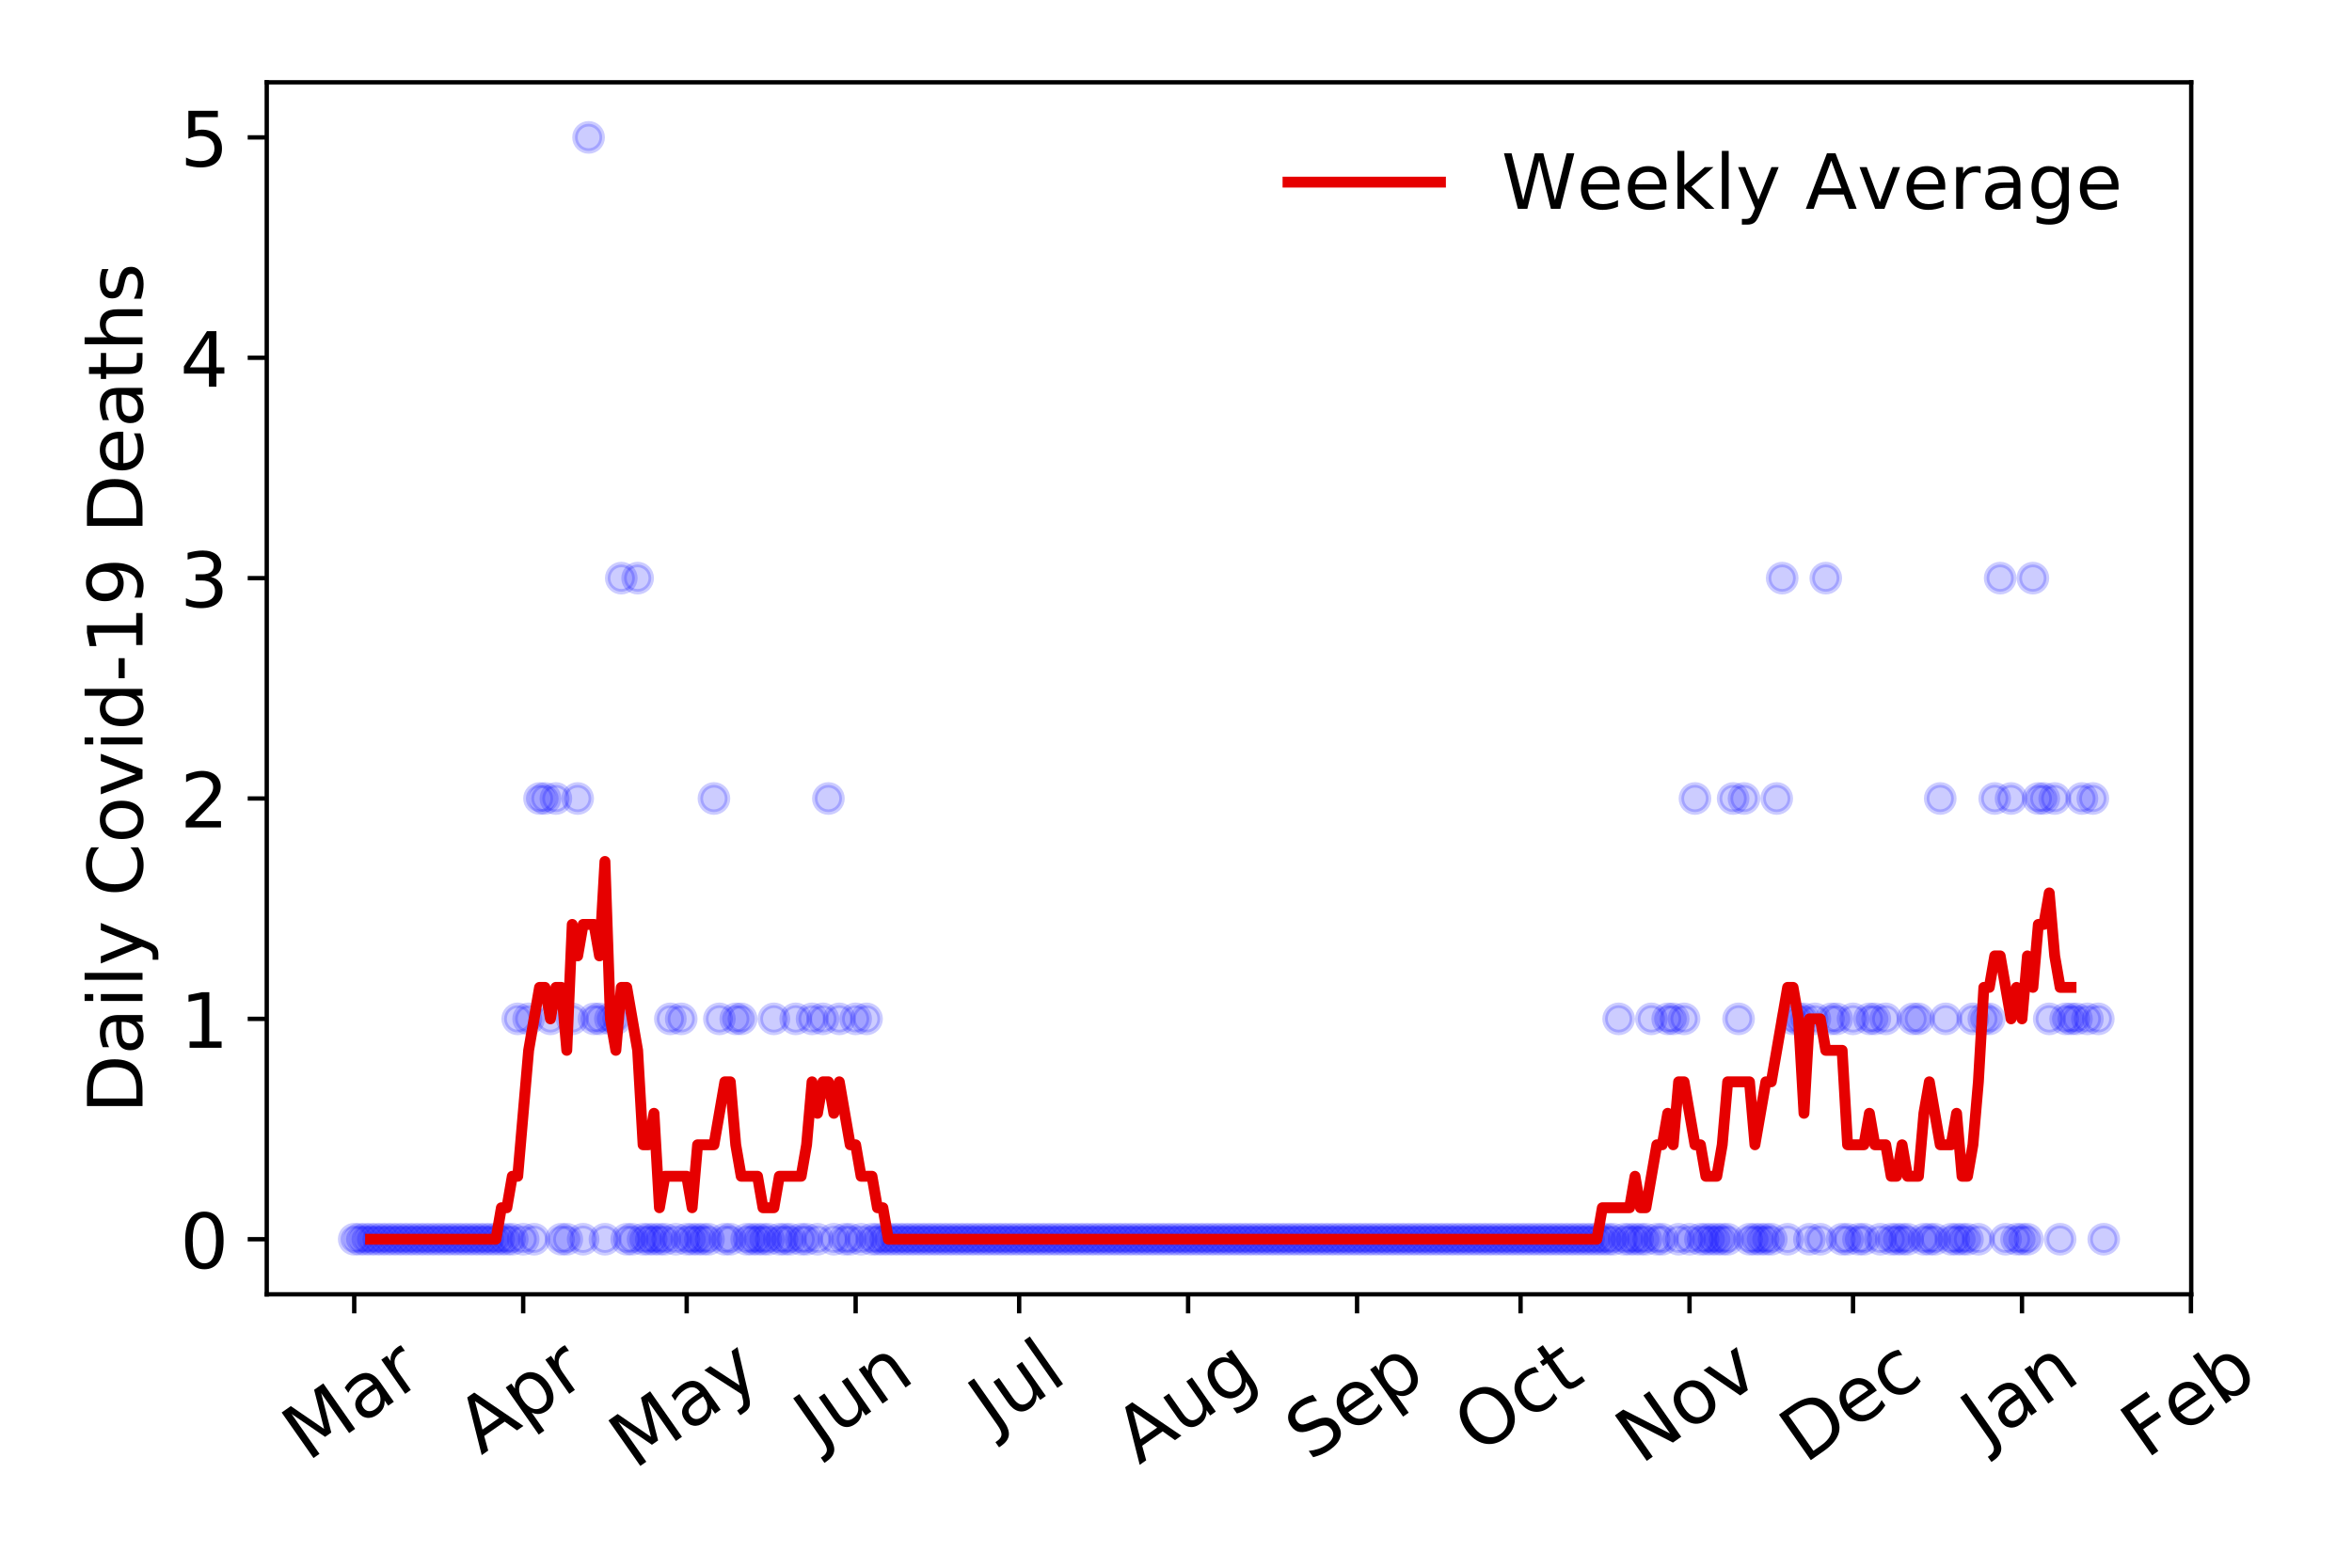 <?xml version="1.0" encoding="utf-8" standalone="no"?>
<!DOCTYPE svg PUBLIC "-//W3C//DTD SVG 1.1//EN"
  "http://www.w3.org/Graphics/SVG/1.1/DTD/svg11.dtd">
<!-- Created with matplotlib (https://matplotlib.org/) -->
<svg height="288pt" version="1.1" viewBox="0 0 432 288" width="432pt" xmlns="http://www.w3.org/2000/svg" xmlns:xlink="http://www.w3.org/1999/xlink">
 <defs>
  <style type="text/css">
*{stroke-linecap:butt;stroke-linejoin:round;}
  </style>
 </defs>
 <g id="figure_1">
  <g id="patch_1">
   <path d="M 0 288 
L 432 288 
L 432 0 
L 0 0 
z
" style="fill:#ffffff;"/>
  </g>
  <g id="axes_1">
   <g id="patch_2">
    <path d="M 48.995 237.778 
L 402.468 237.778 
L 402.468 15.12 
L 48.995 15.12 
z
" style="fill:#ffffff;"/>
   </g>
   <g id="matplotlib.axis_1">
    <g id="xtick_1">
     <g id="line2d_1">
      <defs>
       <path d="M 0 0 
L 0 3.5 
" id="m72e0c3a937" style="stroke:#000000;stroke-width:0.8;"/>
      </defs>
      <g>
       <use style="stroke:#000000;stroke-width:0.8;" x="65.062" xlink:href="#m72e0c3a937" y="237.778"/>
      </g>
     </g>
     <g id="text_1">
      <!-- Mar -->
      <defs>
       <path d="M 9.812 72.906 
L 24.516 72.906 
L 43.109 23.297 
L 61.812 72.906 
L 76.516 72.906 
L 76.516 0 
L 66.891 0 
L 66.891 64.016 
L 48.094 14.016 
L 38.188 14.016 
L 19.391 64.016 
L 19.391 0 
L 9.812 0 
z
" id="DejaVuSans-77"/>
       <path d="M 34.281 27.484 
Q 23.391 27.484 19.188 25 
Q 14.984 22.516 14.984 16.5 
Q 14.984 11.719 18.141 8.906 
Q 21.297 6.109 26.703 6.109 
Q 34.188 6.109 38.703 11.406 
Q 43.219 16.703 43.219 25.484 
L 43.219 27.484 
z
M 52.203 31.203 
L 52.203 0 
L 43.219 0 
L 43.219 8.297 
Q 40.141 3.328 35.547 0.953 
Q 30.953 -1.422 24.312 -1.422 
Q 15.922 -1.422 10.953 3.297 
Q 6 8.016 6 15.922 
Q 6 25.141 12.172 29.828 
Q 18.359 34.516 30.609 34.516 
L 43.219 34.516 
L 43.219 35.406 
Q 43.219 41.609 39.141 45 
Q 35.062 48.391 27.688 48.391 
Q 23 48.391 18.547 47.266 
Q 14.109 46.141 10.016 43.891 
L 10.016 52.203 
Q 14.938 54.109 19.578 55.047 
Q 24.219 56 28.609 56 
Q 40.484 56 46.344 49.844 
Q 52.203 43.703 52.203 31.203 
z
" id="DejaVuSans-97"/>
       <path d="M 41.109 46.297 
Q 39.594 47.172 37.812 47.578 
Q 36.031 48 33.891 48 
Q 26.266 48 22.188 43.047 
Q 18.109 38.094 18.109 28.812 
L 18.109 0 
L 9.078 0 
L 9.078 54.688 
L 18.109 54.688 
L 18.109 46.188 
Q 20.953 51.172 25.484 53.578 
Q 30.031 56 36.531 56 
Q 37.453 56 38.578 55.875 
Q 39.703 55.766 41.062 55.516 
z
" id="DejaVuSans-114"/>
      </defs>
      <g transform="translate(56.459 268.643)rotate(-35)scale(0.14 -0.14)">
       <use xlink:href="#DejaVuSans-77"/>
       <use x="86.279" xlink:href="#DejaVuSans-97"/>
       <use x="147.559" xlink:href="#DejaVuSans-114"/>
      </g>
     </g>
    </g>
    <g id="xtick_2">
     <g id="line2d_2">
      <g>
       <use style="stroke:#000000;stroke-width:0.8;" x="96.095" xlink:href="#m72e0c3a937" y="237.778"/>
      </g>
     </g>
     <g id="text_2">
      <!-- Apr -->
      <defs>
       <path d="M 34.188 63.188 
L 20.797 26.906 
L 47.609 26.906 
z
M 28.609 72.906 
L 39.797 72.906 
L 67.578 0 
L 57.328 0 
L 50.688 18.703 
L 17.828 18.703 
L 11.188 0 
L 0.781 0 
z
" id="DejaVuSans-65"/>
       <path d="M 18.109 8.203 
L 18.109 -20.797 
L 9.078 -20.797 
L 9.078 54.688 
L 18.109 54.688 
L 18.109 46.391 
Q 20.953 51.266 25.266 53.625 
Q 29.594 56 35.594 56 
Q 45.562 56 51.781 48.094 
Q 58.016 40.188 58.016 27.297 
Q 58.016 14.406 51.781 6.484 
Q 45.562 -1.422 35.594 -1.422 
Q 29.594 -1.422 25.266 0.953 
Q 20.953 3.328 18.109 8.203 
z
M 48.688 27.297 
Q 48.688 37.203 44.609 42.844 
Q 40.531 48.484 33.406 48.484 
Q 26.266 48.484 22.188 42.844 
Q 18.109 37.203 18.109 27.297 
Q 18.109 17.391 22.188 11.75 
Q 26.266 6.109 33.406 6.109 
Q 40.531 6.109 44.609 11.75 
Q 48.688 17.391 48.688 27.297 
z
" id="DejaVuSans-112"/>
      </defs>
      <g transform="translate(88.391 267.384)rotate(-35)scale(0.14 -0.14)">
       <use xlink:href="#DejaVuSans-65"/>
       <use x="68.408" xlink:href="#DejaVuSans-112"/>
       <use x="131.885" xlink:href="#DejaVuSans-114"/>
      </g>
     </g>
    </g>
    <g id="xtick_3">
     <g id="line2d_3">
      <g>
       <use style="stroke:#000000;stroke-width:0.8;" x="126.126" xlink:href="#m72e0c3a937" y="237.778"/>
      </g>
     </g>
     <g id="text_3">
      <!-- May -->
      <defs>
       <path d="M 32.172 -5.078 
Q 28.375 -14.844 24.75 -17.812 
Q 21.141 -20.797 15.094 -20.797 
L 7.906 -20.797 
L 7.906 -13.281 
L 13.188 -13.281 
Q 16.891 -13.281 18.938 -11.516 
Q 21 -9.766 23.484 -3.219 
L 25.094 0.875 
L 2.984 54.688 
L 12.5 54.688 
L 29.594 11.922 
L 46.688 54.688 
L 56.203 54.688 
z
" id="DejaVuSans-121"/>
      </defs>
      <g transform="translate(116.487 270.094)rotate(-35)scale(0.14 -0.14)">
       <use xlink:href="#DejaVuSans-77"/>
       <use x="86.279" xlink:href="#DejaVuSans-97"/>
       <use x="147.559" xlink:href="#DejaVuSans-121"/>
      </g>
     </g>
    </g>
    <g id="xtick_4">
     <g id="line2d_4">
      <g>
       <use style="stroke:#000000;stroke-width:0.8;" x="157.159" xlink:href="#m72e0c3a937" y="237.778"/>
      </g>
     </g>
     <g id="text_4">
      <!-- Jun -->
      <defs>
       <path d="M 9.812 72.906 
L 19.672 72.906 
L 19.672 5.078 
Q 19.672 -8.109 14.672 -14.062 
Q 9.672 -20.016 -1.422 -20.016 
L -5.172 -20.016 
L -5.172 -11.719 
L -2.094 -11.719 
Q 4.438 -11.719 7.125 -8.047 
Q 9.812 -4.391 9.812 5.078 
z
" id="DejaVuSans-74"/>
       <path d="M 8.5 21.578 
L 8.5 54.688 
L 17.484 54.688 
L 17.484 21.922 
Q 17.484 14.156 20.5 10.266 
Q 23.531 6.391 29.594 6.391 
Q 36.859 6.391 41.078 11.031 
Q 45.312 15.672 45.312 23.688 
L 45.312 54.688 
L 54.297 54.688 
L 54.297 0 
L 45.312 0 
L 45.312 8.406 
Q 42.047 3.422 37.719 1 
Q 33.406 -1.422 27.688 -1.422 
Q 18.266 -1.422 13.375 4.438 
Q 8.5 10.297 8.5 21.578 
z
M 31.109 56 
z
" id="DejaVuSans-117"/>
       <path d="M 54.891 33.016 
L 54.891 0 
L 45.906 0 
L 45.906 32.719 
Q 45.906 40.484 42.875 44.328 
Q 39.844 48.188 33.797 48.188 
Q 26.516 48.188 22.312 43.547 
Q 18.109 38.922 18.109 30.906 
L 18.109 0 
L 9.078 0 
L 9.078 54.688 
L 18.109 54.688 
L 18.109 46.188 
Q 21.344 51.125 25.703 53.562 
Q 30.078 56 35.797 56 
Q 45.219 56 50.047 50.172 
Q 54.891 44.344 54.891 33.016 
z
" id="DejaVuSans-110"/>
      </defs>
      <g transform="translate(150.416 266.039)rotate(-35)scale(0.14 -0.14)">
       <use xlink:href="#DejaVuSans-74"/>
       <use x="29.492" xlink:href="#DejaVuSans-117"/>
       <use x="92.871" xlink:href="#DejaVuSans-110"/>
      </g>
     </g>
    </g>
    <g id="xtick_5">
     <g id="line2d_5">
      <g>
       <use style="stroke:#000000;stroke-width:0.8;" x="187.191" xlink:href="#m72e0c3a937" y="237.778"/>
      </g>
     </g>
     <g id="text_5">
      <!-- Jul -->
      <defs>
       <path d="M 9.422 75.984 
L 18.406 75.984 
L 18.406 0 
L 9.422 0 
z
" id="DejaVuSans-108"/>
      </defs>
      <g transform="translate(182.488 263.181)rotate(-35)scale(0.14 -0.14)">
       <use xlink:href="#DejaVuSans-74"/>
       <use x="29.492" xlink:href="#DejaVuSans-117"/>
       <use x="92.871" xlink:href="#DejaVuSans-108"/>
      </g>
     </g>
    </g>
    <g id="xtick_6">
     <g id="line2d_6">
      <g>
       <use style="stroke:#000000;stroke-width:0.8;" x="218.224" xlink:href="#m72e0c3a937" y="237.778"/>
      </g>
     </g>
     <g id="text_6">
      <!-- Aug -->
      <defs>
       <path d="M 45.406 27.984 
Q 45.406 37.75 41.375 43.109 
Q 37.359 48.484 30.078 48.484 
Q 22.859 48.484 18.828 43.109 
Q 14.797 37.75 14.797 27.984 
Q 14.797 18.266 18.828 12.891 
Q 22.859 7.516 30.078 7.516 
Q 37.359 7.516 41.375 12.891 
Q 45.406 18.266 45.406 27.984 
z
M 54.391 6.781 
Q 54.391 -7.172 48.188 -13.984 
Q 42 -20.797 29.203 -20.797 
Q 24.469 -20.797 20.266 -20.094 
Q 16.062 -19.391 12.109 -17.922 
L 12.109 -9.188 
Q 16.062 -11.328 19.922 -12.344 
Q 23.781 -13.375 27.781 -13.375 
Q 36.625 -13.375 41.016 -8.766 
Q 45.406 -4.156 45.406 5.172 
L 45.406 9.625 
Q 42.625 4.781 38.281 2.391 
Q 33.938 0 27.875 0 
Q 17.828 0 11.672 7.656 
Q 5.516 15.328 5.516 27.984 
Q 5.516 40.672 11.672 48.328 
Q 17.828 56 27.875 56 
Q 33.938 56 38.281 53.609 
Q 42.625 51.219 45.406 46.391 
L 45.406 54.688 
L 54.391 54.688 
z
" id="DejaVuSans-103"/>
      </defs>
      <g transform="translate(209.243 269.172)rotate(-35)scale(0.14 -0.14)">
       <use xlink:href="#DejaVuSans-65"/>
       <use x="68.408" xlink:href="#DejaVuSans-117"/>
       <use x="131.787" xlink:href="#DejaVuSans-103"/>
      </g>
     </g>
    </g>
    <g id="xtick_7">
     <g id="line2d_7">
      <g>
       <use style="stroke:#000000;stroke-width:0.8;" x="249.256" xlink:href="#m72e0c3a937" y="237.778"/>
      </g>
     </g>
     <g id="text_7">
      <!-- Sep -->
      <defs>
       <path d="M 53.516 70.516 
L 53.516 60.891 
Q 47.906 63.578 42.922 64.891 
Q 37.938 66.219 33.297 66.219 
Q 25.25 66.219 20.875 63.094 
Q 16.5 59.969 16.5 54.203 
Q 16.5 49.359 19.406 46.891 
Q 22.312 44.438 30.422 42.922 
L 36.375 41.703 
Q 47.406 39.594 52.656 34.297 
Q 57.906 29 57.906 20.125 
Q 57.906 9.516 50.797 4.047 
Q 43.703 -1.422 29.984 -1.422 
Q 24.812 -1.422 18.969 -0.25 
Q 13.141 0.922 6.891 3.219 
L 6.891 13.375 
Q 12.891 10.016 18.656 8.297 
Q 24.422 6.594 29.984 6.594 
Q 38.422 6.594 43.016 9.906 
Q 47.609 13.234 47.609 19.391 
Q 47.609 24.75 44.312 27.781 
Q 41.016 30.812 33.5 32.328 
L 27.484 33.5 
Q 16.453 35.688 11.516 40.375 
Q 6.594 45.062 6.594 53.422 
Q 6.594 63.094 13.406 68.656 
Q 20.219 74.219 32.172 74.219 
Q 37.312 74.219 42.625 73.281 
Q 47.953 72.359 53.516 70.516 
z
" id="DejaVuSans-83"/>
       <path d="M 56.203 29.594 
L 56.203 25.203 
L 14.891 25.203 
Q 15.484 15.922 20.484 11.062 
Q 25.484 6.203 34.422 6.203 
Q 39.594 6.203 44.453 7.469 
Q 49.312 8.734 54.109 11.281 
L 54.109 2.781 
Q 49.266 0.734 44.188 -0.344 
Q 39.109 -1.422 33.891 -1.422 
Q 20.797 -1.422 13.156 6.188 
Q 5.516 13.812 5.516 26.812 
Q 5.516 40.234 12.766 48.109 
Q 20.016 56 32.328 56 
Q 43.359 56 49.781 48.891 
Q 56.203 41.797 56.203 29.594 
z
M 47.219 32.234 
Q 47.125 39.594 43.094 43.984 
Q 39.062 48.391 32.422 48.391 
Q 24.906 48.391 20.391 44.141 
Q 15.875 39.891 15.188 32.172 
z
" id="DejaVuSans-101"/>
      </defs>
      <g transform="translate(240.664 268.629)rotate(-35)scale(0.14 -0.14)">
       <use xlink:href="#DejaVuSans-83"/>
       <use x="63.477" xlink:href="#DejaVuSans-101"/>
       <use x="125" xlink:href="#DejaVuSans-112"/>
      </g>
     </g>
    </g>
    <g id="xtick_8">
     <g id="line2d_8">
      <g>
       <use style="stroke:#000000;stroke-width:0.8;" x="279.288" xlink:href="#m72e0c3a937" y="237.778"/>
      </g>
     </g>
     <g id="text_8">
      <!-- Oct -->
      <defs>
       <path d="M 39.406 66.219 
Q 28.656 66.219 22.328 58.203 
Q 16.016 50.203 16.016 36.375 
Q 16.016 22.609 22.328 14.594 
Q 28.656 6.594 39.406 6.594 
Q 50.141 6.594 56.422 14.594 
Q 62.703 22.609 62.703 36.375 
Q 62.703 50.203 56.422 58.203 
Q 50.141 66.219 39.406 66.219 
z
M 39.406 74.219 
Q 54.734 74.219 63.906 63.938 
Q 73.094 53.656 73.094 36.375 
Q 73.094 19.141 63.906 8.859 
Q 54.734 -1.422 39.406 -1.422 
Q 24.031 -1.422 14.812 8.828 
Q 5.609 19.094 5.609 36.375 
Q 5.609 53.656 14.812 63.938 
Q 24.031 74.219 39.406 74.219 
z
" id="DejaVuSans-79"/>
       <path d="M 48.781 52.594 
L 48.781 44.188 
Q 44.969 46.297 41.141 47.344 
Q 37.312 48.391 33.406 48.391 
Q 24.656 48.391 19.812 42.844 
Q 14.984 37.312 14.984 27.297 
Q 14.984 17.281 19.812 11.734 
Q 24.656 6.203 33.406 6.203 
Q 37.312 6.203 41.141 7.25 
Q 44.969 8.297 48.781 10.406 
L 48.781 2.094 
Q 45.016 0.344 40.984 -0.531 
Q 36.969 -1.422 32.422 -1.422 
Q 20.062 -1.422 12.781 6.344 
Q 5.516 14.109 5.516 27.297 
Q 5.516 40.672 12.859 48.328 
Q 20.219 56 33.016 56 
Q 37.156 56 41.109 55.141 
Q 45.062 54.297 48.781 52.594 
z
" id="DejaVuSans-99"/>
       <path d="M 18.312 70.219 
L 18.312 54.688 
L 36.812 54.688 
L 36.812 47.703 
L 18.312 47.703 
L 18.312 18.016 
Q 18.312 11.328 20.141 9.422 
Q 21.969 7.516 27.594 7.516 
L 36.812 7.516 
L 36.812 0 
L 27.594 0 
Q 17.188 0 13.234 3.875 
Q 9.281 7.766 9.281 18.016 
L 9.281 47.703 
L 2.688 47.703 
L 2.688 54.688 
L 9.281 54.688 
L 9.281 70.219 
z
" id="DejaVuSans-116"/>
      </defs>
      <g transform="translate(271.589 267.377)rotate(-35)scale(0.14 -0.14)">
       <use xlink:href="#DejaVuSans-79"/>
       <use x="78.711" xlink:href="#DejaVuSans-99"/>
       <use x="133.691" xlink:href="#DejaVuSans-116"/>
      </g>
     </g>
    </g>
    <g id="xtick_9">
     <g id="line2d_9">
      <g>
       <use style="stroke:#000000;stroke-width:0.8;" x="310.321" xlink:href="#m72e0c3a937" y="237.778"/>
      </g>
     </g>
     <g id="text_9">
      <!-- Nov -->
      <defs>
       <path d="M 9.812 72.906 
L 23.094 72.906 
L 55.422 11.922 
L 55.422 72.906 
L 64.984 72.906 
L 64.984 0 
L 51.703 0 
L 19.391 60.984 
L 19.391 0 
L 9.812 0 
z
" id="DejaVuSans-78"/>
       <path d="M 30.609 48.391 
Q 23.391 48.391 19.188 42.75 
Q 14.984 37.109 14.984 27.297 
Q 14.984 17.484 19.156 11.844 
Q 23.344 6.203 30.609 6.203 
Q 37.797 6.203 41.984 11.859 
Q 46.188 17.531 46.188 27.297 
Q 46.188 37.016 41.984 42.703 
Q 37.797 48.391 30.609 48.391 
z
M 30.609 56 
Q 42.328 56 49.016 48.375 
Q 55.719 40.766 55.719 27.297 
Q 55.719 13.875 49.016 6.219 
Q 42.328 -1.422 30.609 -1.422 
Q 18.844 -1.422 12.172 6.219 
Q 5.516 13.875 5.516 27.297 
Q 5.516 40.766 12.172 48.375 
Q 18.844 56 30.609 56 
z
" id="DejaVuSans-111"/>
       <path d="M 2.984 54.688 
L 12.5 54.688 
L 29.594 8.797 
L 46.688 54.688 
L 56.203 54.688 
L 35.688 0 
L 23.484 0 
z
" id="DejaVuSans-118"/>
      </defs>
      <g transform="translate(301.345 269.166)rotate(-35)scale(0.14 -0.14)">
       <use xlink:href="#DejaVuSans-78"/>
       <use x="74.805" xlink:href="#DejaVuSans-111"/>
       <use x="135.986" xlink:href="#DejaVuSans-118"/>
      </g>
     </g>
    </g>
    <g id="xtick_10">
     <g id="line2d_10">
      <g>
       <use style="stroke:#000000;stroke-width:0.8;" x="340.353" xlink:href="#m72e0c3a937" y="237.778"/>
      </g>
     </g>
     <g id="text_10">
      <!-- Dec -->
      <defs>
       <path d="M 19.672 64.797 
L 19.672 8.109 
L 31.594 8.109 
Q 46.688 8.109 53.688 14.938 
Q 60.688 21.781 60.688 36.531 
Q 60.688 51.172 53.688 57.984 
Q 46.688 64.797 31.594 64.797 
z
M 9.812 72.906 
L 30.078 72.906 
Q 51.266 72.906 61.172 64.094 
Q 71.094 55.281 71.094 36.531 
Q 71.094 17.672 61.125 8.828 
Q 51.172 0 30.078 0 
L 9.812 0 
z
" id="DejaVuSans-68"/>
      </defs>
      <g transform="translate(331.472 269.032)rotate(-35)scale(0.14 -0.14)">
       <use xlink:href="#DejaVuSans-68"/>
       <use x="77.002" xlink:href="#DejaVuSans-101"/>
       <use x="138.525" xlink:href="#DejaVuSans-99"/>
      </g>
     </g>
    </g>
    <g id="xtick_11">
     <g id="line2d_11">
      <g>
       <use style="stroke:#000000;stroke-width:0.8;" x="371.385" xlink:href="#m72e0c3a937" y="237.778"/>
      </g>
     </g>
     <g id="text_11">
      <!-- Jan -->
      <g transform="translate(364.762 265.871)rotate(-35)scale(0.14 -0.14)">
       <use xlink:href="#DejaVuSans-74"/>
       <use x="29.492" xlink:href="#DejaVuSans-97"/>
       <use x="90.771" xlink:href="#DejaVuSans-110"/>
      </g>
     </g>
    </g>
    <g id="xtick_12">
     <g id="line2d_12">
      <g>
       <use style="stroke:#000000;stroke-width:0.8;" x="402.418" xlink:href="#m72e0c3a937" y="237.778"/>
      </g>
     </g>
     <g id="text_12">
      <!-- Feb -->
      <defs>
       <path d="M 9.812 72.906 
L 51.703 72.906 
L 51.703 64.594 
L 19.672 64.594 
L 19.672 43.109 
L 48.578 43.109 
L 48.578 34.812 
L 19.672 34.812 
L 19.672 0 
L 9.812 0 
z
" id="DejaVuSans-70"/>
       <path d="M 48.688 27.297 
Q 48.688 37.203 44.609 42.844 
Q 40.531 48.484 33.406 48.484 
Q 26.266 48.484 22.188 42.844 
Q 18.109 37.203 18.109 27.297 
Q 18.109 17.391 22.188 11.75 
Q 26.266 6.109 33.406 6.109 
Q 40.531 6.109 44.609 11.75 
Q 48.688 17.391 48.688 27.297 
z
M 18.109 46.391 
Q 20.953 51.266 25.266 53.625 
Q 29.594 56 35.594 56 
Q 45.562 56 51.781 48.094 
Q 58.016 40.188 58.016 27.297 
Q 58.016 14.406 51.781 6.484 
Q 45.562 -1.422 35.594 -1.422 
Q 29.594 -1.422 25.266 0.953 
Q 20.953 3.328 18.109 8.203 
L 18.109 0 
L 9.078 0 
L 9.078 75.984 
L 18.109 75.984 
z
" id="DejaVuSans-98"/>
      </defs>
      <g transform="translate(394.172 268.143)rotate(-35)scale(0.14 -0.14)">
       <use xlink:href="#DejaVuSans-70"/>
       <use x="57.441" xlink:href="#DejaVuSans-101"/>
       <use x="118.965" xlink:href="#DejaVuSans-98"/>
      </g>
     </g>
    </g>
   </g>
   <g id="matplotlib.axis_2">
    <g id="ytick_1">
     <g id="line2d_13">
      <defs>
       <path d="M 0 0 
L -3.5 0 
" id="m03efb43069" style="stroke:#000000;stroke-width:0.8;"/>
      </defs>
      <g>
       <use style="stroke:#000000;stroke-width:0.8;" x="48.995" xlink:href="#m03efb43069" y="227.657"/>
      </g>
     </g>
     <g id="text_13">
      <!-- 0 -->
      <defs>
       <path d="M 31.781 66.406 
Q 24.172 66.406 20.328 58.906 
Q 16.5 51.422 16.5 36.375 
Q 16.5 21.391 20.328 13.891 
Q 24.172 6.391 31.781 6.391 
Q 39.453 6.391 43.281 13.891 
Q 47.125 21.391 47.125 36.375 
Q 47.125 51.422 43.281 58.906 
Q 39.453 66.406 31.781 66.406 
z
M 31.781 74.219 
Q 44.047 74.219 50.516 64.516 
Q 56.984 54.828 56.984 36.375 
Q 56.984 17.969 50.516 8.266 
Q 44.047 -1.422 31.781 -1.422 
Q 19.531 -1.422 13.062 8.266 
Q 6.594 17.969 6.594 36.375 
Q 6.594 54.828 13.062 64.516 
Q 19.531 74.219 31.781 74.219 
z
" id="DejaVuSans-48"/>
      </defs>
      <g transform="translate(33.087 232.976)scale(0.14 -0.14)">
       <use xlink:href="#DejaVuSans-48"/>
      </g>
     </g>
    </g>
    <g id="ytick_2">
     <g id="line2d_14">
      <g>
       <use style="stroke:#000000;stroke-width:0.8;" x="48.995" xlink:href="#m03efb43069" y="187.174"/>
      </g>
     </g>
     <g id="text_14">
      <!-- 1 -->
      <defs>
       <path d="M 12.406 8.297 
L 28.516 8.297 
L 28.516 63.922 
L 10.984 60.406 
L 10.984 69.391 
L 28.422 72.906 
L 38.281 72.906 
L 38.281 8.297 
L 54.391 8.297 
L 54.391 0 
L 12.406 0 
z
" id="DejaVuSans-49"/>
      </defs>
      <g transform="translate(33.087 192.493)scale(0.14 -0.14)">
       <use xlink:href="#DejaVuSans-49"/>
      </g>
     </g>
    </g>
    <g id="ytick_3">
     <g id="line2d_15">
      <g>
       <use style="stroke:#000000;stroke-width:0.8;" x="48.995" xlink:href="#m03efb43069" y="146.691"/>
      </g>
     </g>
     <g id="text_15">
      <!-- 2 -->
      <defs>
       <path d="M 19.188 8.297 
L 53.609 8.297 
L 53.609 0 
L 7.328 0 
L 7.328 8.297 
Q 12.938 14.109 22.625 23.891 
Q 32.328 33.688 34.812 36.531 
Q 39.547 41.844 41.422 45.531 
Q 43.312 49.219 43.312 52.781 
Q 43.312 58.594 39.234 62.25 
Q 35.156 65.922 28.609 65.922 
Q 23.969 65.922 18.812 64.312 
Q 13.672 62.703 7.812 59.422 
L 7.812 69.391 
Q 13.766 71.781 18.938 73 
Q 24.125 74.219 28.422 74.219 
Q 39.75 74.219 46.484 68.547 
Q 53.219 62.891 53.219 53.422 
Q 53.219 48.922 51.531 44.891 
Q 49.859 40.875 45.406 35.406 
Q 44.188 33.984 37.641 27.219 
Q 31.109 20.453 19.188 8.297 
z
" id="DejaVuSans-50"/>
      </defs>
      <g transform="translate(33.087 152.01)scale(0.14 -0.14)">
       <use xlink:href="#DejaVuSans-50"/>
      </g>
     </g>
    </g>
    <g id="ytick_4">
     <g id="line2d_16">
      <g>
       <use style="stroke:#000000;stroke-width:0.8;" x="48.995" xlink:href="#m03efb43069" y="106.207"/>
      </g>
     </g>
     <g id="text_16">
      <!-- 3 -->
      <defs>
       <path d="M 40.578 39.312 
Q 47.656 37.797 51.625 33 
Q 55.609 28.219 55.609 21.188 
Q 55.609 10.406 48.188 4.484 
Q 40.766 -1.422 27.094 -1.422 
Q 22.516 -1.422 17.656 -0.516 
Q 12.797 0.391 7.625 2.203 
L 7.625 11.719 
Q 11.719 9.328 16.594 8.109 
Q 21.484 6.891 26.812 6.891 
Q 36.078 6.891 40.938 10.547 
Q 45.797 14.203 45.797 21.188 
Q 45.797 27.641 41.281 31.266 
Q 36.766 34.906 28.719 34.906 
L 20.219 34.906 
L 20.219 43.016 
L 29.109 43.016 
Q 36.375 43.016 40.234 45.922 
Q 44.094 48.828 44.094 54.297 
Q 44.094 59.906 40.109 62.906 
Q 36.141 65.922 28.719 65.922 
Q 24.656 65.922 20.016 65.031 
Q 15.375 64.156 9.812 62.312 
L 9.812 71.094 
Q 15.438 72.656 20.344 73.438 
Q 25.25 74.219 29.594 74.219 
Q 40.828 74.219 47.359 69.109 
Q 53.906 64.016 53.906 55.328 
Q 53.906 49.266 50.438 45.094 
Q 46.969 40.922 40.578 39.312 
z
" id="DejaVuSans-51"/>
      </defs>
      <g transform="translate(33.087 111.526)scale(0.14 -0.14)">
       <use xlink:href="#DejaVuSans-51"/>
      </g>
     </g>
    </g>
    <g id="ytick_5">
     <g id="line2d_17">
      <g>
       <use style="stroke:#000000;stroke-width:0.8;" x="48.995" xlink:href="#m03efb43069" y="65.724"/>
      </g>
     </g>
     <g id="text_17">
      <!-- 4 -->
      <defs>
       <path d="M 37.797 64.312 
L 12.891 25.391 
L 37.797 25.391 
z
M 35.203 72.906 
L 47.609 72.906 
L 47.609 25.391 
L 58.016 25.391 
L 58.016 17.188 
L 47.609 17.188 
L 47.609 0 
L 37.797 0 
L 37.797 17.188 
L 4.891 17.188 
L 4.891 26.703 
z
" id="DejaVuSans-52"/>
      </defs>
      <g transform="translate(33.087 71.043)scale(0.14 -0.14)">
       <use xlink:href="#DejaVuSans-52"/>
      </g>
     </g>
    </g>
    <g id="ytick_6">
     <g id="line2d_18">
      <g>
       <use style="stroke:#000000;stroke-width:0.8;" x="48.995" xlink:href="#m03efb43069" y="25.241"/>
      </g>
     </g>
     <g id="text_18">
      <!-- 5 -->
      <defs>
       <path d="M 10.797 72.906 
L 49.516 72.906 
L 49.516 64.594 
L 19.828 64.594 
L 19.828 46.734 
Q 21.969 47.469 24.109 47.828 
Q 26.266 48.188 28.422 48.188 
Q 40.625 48.188 47.75 41.5 
Q 54.891 34.812 54.891 23.391 
Q 54.891 11.625 47.562 5.094 
Q 40.234 -1.422 26.906 -1.422 
Q 22.312 -1.422 17.547 -0.641 
Q 12.797 0.141 7.719 1.703 
L 7.719 11.625 
Q 12.109 9.234 16.797 8.062 
Q 21.484 6.891 26.703 6.891 
Q 35.156 6.891 40.078 11.328 
Q 45.016 15.766 45.016 23.391 
Q 45.016 31 40.078 35.438 
Q 35.156 39.891 26.703 39.891 
Q 22.75 39.891 18.812 39.016 
Q 14.891 38.141 10.797 36.281 
z
" id="DejaVuSans-53"/>
      </defs>
      <g transform="translate(33.087 30.56)scale(0.14 -0.14)">
       <use xlink:href="#DejaVuSans-53"/>
      </g>
     </g>
    </g>
    <g id="text_19">
     <!-- Daily Covid-19 Deaths -->
     <defs>
      <path d="M 9.422 54.688 
L 18.406 54.688 
L 18.406 0 
L 9.422 0 
z
M 9.422 75.984 
L 18.406 75.984 
L 18.406 64.594 
L 9.422 64.594 
z
" id="DejaVuSans-105"/>
      <path id="DejaVuSans-32"/>
      <path d="M 64.406 67.281 
L 64.406 56.891 
Q 59.422 61.531 53.781 63.812 
Q 48.141 66.109 41.797 66.109 
Q 29.297 66.109 22.656 58.469 
Q 16.016 50.828 16.016 36.375 
Q 16.016 21.969 22.656 14.328 
Q 29.297 6.688 41.797 6.688 
Q 48.141 6.688 53.781 8.984 
Q 59.422 11.281 64.406 15.922 
L 64.406 5.609 
Q 59.234 2.094 53.438 0.328 
Q 47.656 -1.422 41.219 -1.422 
Q 24.656 -1.422 15.125 8.703 
Q 5.609 18.844 5.609 36.375 
Q 5.609 53.953 15.125 64.078 
Q 24.656 74.219 41.219 74.219 
Q 47.75 74.219 53.531 72.484 
Q 59.328 70.75 64.406 67.281 
z
" id="DejaVuSans-67"/>
      <path d="M 45.406 46.391 
L 45.406 75.984 
L 54.391 75.984 
L 54.391 0 
L 45.406 0 
L 45.406 8.203 
Q 42.578 3.328 38.25 0.953 
Q 33.938 -1.422 27.875 -1.422 
Q 17.969 -1.422 11.734 6.484 
Q 5.516 14.406 5.516 27.297 
Q 5.516 40.188 11.734 48.094 
Q 17.969 56 27.875 56 
Q 33.938 56 38.25 53.625 
Q 42.578 51.266 45.406 46.391 
z
M 14.797 27.297 
Q 14.797 17.391 18.875 11.75 
Q 22.953 6.109 30.078 6.109 
Q 37.203 6.109 41.297 11.75 
Q 45.406 17.391 45.406 27.297 
Q 45.406 37.203 41.297 42.844 
Q 37.203 48.484 30.078 48.484 
Q 22.953 48.484 18.875 42.844 
Q 14.797 37.203 14.797 27.297 
z
" id="DejaVuSans-100"/>
      <path d="M 4.891 31.391 
L 31.203 31.391 
L 31.203 23.391 
L 4.891 23.391 
z
" id="DejaVuSans-45"/>
      <path d="M 10.984 1.516 
L 10.984 10.5 
Q 14.703 8.734 18.5 7.812 
Q 22.312 6.891 25.984 6.891 
Q 35.75 6.891 40.891 13.453 
Q 46.047 20.016 46.781 33.406 
Q 43.953 29.203 39.594 26.953 
Q 35.25 24.703 29.984 24.703 
Q 19.047 24.703 12.672 31.312 
Q 6.297 37.938 6.297 49.422 
Q 6.297 60.641 12.938 67.422 
Q 19.578 74.219 30.609 74.219 
Q 43.266 74.219 49.922 64.516 
Q 56.594 54.828 56.594 36.375 
Q 56.594 19.141 48.406 8.859 
Q 40.234 -1.422 26.422 -1.422 
Q 22.703 -1.422 18.891 -0.688 
Q 15.094 0.047 10.984 1.516 
z
M 30.609 32.422 
Q 37.25 32.422 41.125 36.953 
Q 45.016 41.5 45.016 49.422 
Q 45.016 57.281 41.125 61.844 
Q 37.25 66.406 30.609 66.406 
Q 23.969 66.406 20.094 61.844 
Q 16.219 57.281 16.219 49.422 
Q 16.219 41.5 20.094 36.953 
Q 23.969 32.422 30.609 32.422 
z
" id="DejaVuSans-57"/>
      <path d="M 54.891 33.016 
L 54.891 0 
L 45.906 0 
L 45.906 32.719 
Q 45.906 40.484 42.875 44.328 
Q 39.844 48.188 33.797 48.188 
Q 26.516 48.188 22.312 43.547 
Q 18.109 38.922 18.109 30.906 
L 18.109 0 
L 9.078 0 
L 9.078 75.984 
L 18.109 75.984 
L 18.109 46.188 
Q 21.344 51.125 25.703 53.562 
Q 30.078 56 35.797 56 
Q 45.219 56 50.047 50.172 
Q 54.891 44.344 54.891 33.016 
z
" id="DejaVuSans-104"/>
      <path d="M 44.281 53.078 
L 44.281 44.578 
Q 40.484 46.531 36.375 47.5 
Q 32.281 48.484 27.875 48.484 
Q 21.188 48.484 17.844 46.438 
Q 14.5 44.391 14.5 40.281 
Q 14.5 37.156 16.891 35.375 
Q 19.281 33.594 26.516 31.984 
L 29.594 31.297 
Q 39.156 29.25 43.188 25.516 
Q 47.219 21.781 47.219 15.094 
Q 47.219 7.469 41.188 3.016 
Q 35.156 -1.422 24.609 -1.422 
Q 20.219 -1.422 15.453 -0.562 
Q 10.688 0.297 5.422 2 
L 5.422 11.281 
Q 10.406 8.688 15.234 7.391 
Q 20.062 6.109 24.812 6.109 
Q 31.156 6.109 34.562 8.281 
Q 37.984 10.453 37.984 14.406 
Q 37.984 18.062 35.516 20.016 
Q 33.062 21.969 24.703 23.781 
L 21.578 24.516 
Q 13.234 26.266 9.516 29.906 
Q 5.812 33.547 5.812 39.891 
Q 5.812 47.609 11.281 51.797 
Q 16.75 56 26.812 56 
Q 31.781 56 36.172 55.266 
Q 40.578 54.547 44.281 53.078 
z
" id="DejaVuSans-115"/>
     </defs>
     <g transform="translate(26.176 204.56)rotate(-90)scale(0.14 -0.14)">
      <use xlink:href="#DejaVuSans-68"/>
      <use x="77.002" xlink:href="#DejaVuSans-97"/>
      <use x="138.281" xlink:href="#DejaVuSans-105"/>
      <use x="166.064" xlink:href="#DejaVuSans-108"/>
      <use x="193.848" xlink:href="#DejaVuSans-121"/>
      <use x="253.027" xlink:href="#DejaVuSans-32"/>
      <use x="284.814" xlink:href="#DejaVuSans-67"/>
      <use x="354.639" xlink:href="#DejaVuSans-111"/>
      <use x="415.82" xlink:href="#DejaVuSans-118"/>
      <use x="475" xlink:href="#DejaVuSans-105"/>
      <use x="502.783" xlink:href="#DejaVuSans-100"/>
      <use x="566.26" xlink:href="#DejaVuSans-45"/>
      <use x="602.344" xlink:href="#DejaVuSans-49"/>
      <use x="665.967" xlink:href="#DejaVuSans-57"/>
      <use x="729.59" xlink:href="#DejaVuSans-32"/>
      <use x="761.377" xlink:href="#DejaVuSans-68"/>
      <use x="838.379" xlink:href="#DejaVuSans-101"/>
      <use x="899.902" xlink:href="#DejaVuSans-97"/>
      <use x="961.182" xlink:href="#DejaVuSans-116"/>
      <use x="1000.391" xlink:href="#DejaVuSans-104"/>
      <use x="1063.77" xlink:href="#DejaVuSans-115"/>
     </g>
    </g>
   </g>
   <g id="line2d_19">
    <defs>
     <path d="M 0 2.5 
C 0.663 2.5 1.299 2.237 1.768 1.768 
C 2.237 1.299 2.5 0.663 2.5 0 
C 2.5 -0.663 2.237 -1.299 1.768 -1.768 
C 1.299 -2.237 0.663 -2.5 0 -2.5 
C -0.663 -2.5 -1.299 -2.237 -1.768 -1.768 
C -2.237 -1.299 -2.5 -0.663 -2.5 0 
C -2.5 0.663 -2.237 1.299 -1.768 1.768 
C -1.299 2.237 -0.663 2.5 0 2.5 
z
" id="m4ebe18c417" style="stroke:#0000ff;stroke-opacity:0.2;"/>
    </defs>
    <g clip-path="url(#p6820bdf5b2)">
     <use style="fill:#0000ff;fill-opacity:0.2;stroke:#0000ff;stroke-opacity:0.2;" x="65.062" xlink:href="#m4ebe18c417" y="227.657"/>
     <use style="fill:#0000ff;fill-opacity:0.2;stroke:#0000ff;stroke-opacity:0.2;" x="66.063" xlink:href="#m4ebe18c417" y="227.657"/>
     <use style="fill:#0000ff;fill-opacity:0.2;stroke:#0000ff;stroke-opacity:0.2;" x="67.064" xlink:href="#m4ebe18c417" y="227.657"/>
     <use style="fill:#0000ff;fill-opacity:0.2;stroke:#0000ff;stroke-opacity:0.2;" x="68.065" xlink:href="#m4ebe18c417" y="227.657"/>
     <use style="fill:#0000ff;fill-opacity:0.2;stroke:#0000ff;stroke-opacity:0.2;" x="69.066" xlink:href="#m4ebe18c417" y="227.657"/>
     <use style="fill:#0000ff;fill-opacity:0.2;stroke:#0000ff;stroke-opacity:0.2;" x="70.067" xlink:href="#m4ebe18c417" y="227.657"/>
     <use style="fill:#0000ff;fill-opacity:0.2;stroke:#0000ff;stroke-opacity:0.2;" x="71.068" xlink:href="#m4ebe18c417" y="227.657"/>
     <use style="fill:#0000ff;fill-opacity:0.2;stroke:#0000ff;stroke-opacity:0.2;" x="72.069" xlink:href="#m4ebe18c417" y="227.657"/>
     <use style="fill:#0000ff;fill-opacity:0.2;stroke:#0000ff;stroke-opacity:0.2;" x="73.07" xlink:href="#m4ebe18c417" y="227.657"/>
     <use style="fill:#0000ff;fill-opacity:0.2;stroke:#0000ff;stroke-opacity:0.2;" x="74.071" xlink:href="#m4ebe18c417" y="227.657"/>
     <use style="fill:#0000ff;fill-opacity:0.2;stroke:#0000ff;stroke-opacity:0.2;" x="75.073" xlink:href="#m4ebe18c417" y="227.657"/>
     <use style="fill:#0000ff;fill-opacity:0.2;stroke:#0000ff;stroke-opacity:0.2;" x="76.074" xlink:href="#m4ebe18c417" y="227.657"/>
     <use style="fill:#0000ff;fill-opacity:0.2;stroke:#0000ff;stroke-opacity:0.2;" x="77.075" xlink:href="#m4ebe18c417" y="227.657"/>
     <use style="fill:#0000ff;fill-opacity:0.2;stroke:#0000ff;stroke-opacity:0.2;" x="78.076" xlink:href="#m4ebe18c417" y="227.657"/>
     <use style="fill:#0000ff;fill-opacity:0.2;stroke:#0000ff;stroke-opacity:0.2;" x="79.077" xlink:href="#m4ebe18c417" y="227.657"/>
     <use style="fill:#0000ff;fill-opacity:0.2;stroke:#0000ff;stroke-opacity:0.2;" x="80.078" xlink:href="#m4ebe18c417" y="227.657"/>
     <use style="fill:#0000ff;fill-opacity:0.2;stroke:#0000ff;stroke-opacity:0.2;" x="81.079" xlink:href="#m4ebe18c417" y="227.657"/>
     <use style="fill:#0000ff;fill-opacity:0.2;stroke:#0000ff;stroke-opacity:0.2;" x="82.08" xlink:href="#m4ebe18c417" y="227.657"/>
     <use style="fill:#0000ff;fill-opacity:0.2;stroke:#0000ff;stroke-opacity:0.2;" x="83.081" xlink:href="#m4ebe18c417" y="227.657"/>
     <use style="fill:#0000ff;fill-opacity:0.2;stroke:#0000ff;stroke-opacity:0.2;" x="84.082" xlink:href="#m4ebe18c417" y="227.657"/>
     <use style="fill:#0000ff;fill-opacity:0.2;stroke:#0000ff;stroke-opacity:0.2;" x="85.083" xlink:href="#m4ebe18c417" y="227.657"/>
     <use style="fill:#0000ff;fill-opacity:0.2;stroke:#0000ff;stroke-opacity:0.2;" x="86.084" xlink:href="#m4ebe18c417" y="227.657"/>
     <use style="fill:#0000ff;fill-opacity:0.2;stroke:#0000ff;stroke-opacity:0.2;" x="87.085" xlink:href="#m4ebe18c417" y="227.657"/>
     <use style="fill:#0000ff;fill-opacity:0.2;stroke:#0000ff;stroke-opacity:0.2;" x="88.086" xlink:href="#m4ebe18c417" y="227.657"/>
     <use style="fill:#0000ff;fill-opacity:0.2;stroke:#0000ff;stroke-opacity:0.2;" x="89.087" xlink:href="#m4ebe18c417" y="227.657"/>
     <use style="fill:#0000ff;fill-opacity:0.2;stroke:#0000ff;stroke-opacity:0.2;" x="90.088" xlink:href="#m4ebe18c417" y="227.657"/>
     <use style="fill:#0000ff;fill-opacity:0.2;stroke:#0000ff;stroke-opacity:0.2;" x="91.089" xlink:href="#m4ebe18c417" y="227.657"/>
     <use style="fill:#0000ff;fill-opacity:0.2;stroke:#0000ff;stroke-opacity:0.2;" x="92.09" xlink:href="#m4ebe18c417" y="227.657"/>
     <use style="fill:#0000ff;fill-opacity:0.2;stroke:#0000ff;stroke-opacity:0.2;" x="93.092" xlink:href="#m4ebe18c417" y="227.657"/>
     <use style="fill:#0000ff;fill-opacity:0.2;stroke:#0000ff;stroke-opacity:0.2;" x="94.093" xlink:href="#m4ebe18c417" y="227.657"/>
     <use style="fill:#0000ff;fill-opacity:0.2;stroke:#0000ff;stroke-opacity:0.2;" x="95.094" xlink:href="#m4ebe18c417" y="187.174"/>
     <use style="fill:#0000ff;fill-opacity:0.2;stroke:#0000ff;stroke-opacity:0.2;" x="96.095" xlink:href="#m4ebe18c417" y="227.657"/>
     <use style="fill:#0000ff;fill-opacity:0.2;stroke:#0000ff;stroke-opacity:0.2;" x="97.096" xlink:href="#m4ebe18c417" y="187.174"/>
     <use style="fill:#0000ff;fill-opacity:0.2;stroke:#0000ff;stroke-opacity:0.2;" x="98.097" xlink:href="#m4ebe18c417" y="227.657"/>
     <use style="fill:#0000ff;fill-opacity:0.2;stroke:#0000ff;stroke-opacity:0.2;" x="99.098" xlink:href="#m4ebe18c417" y="146.691"/>
     <use style="fill:#0000ff;fill-opacity:0.2;stroke:#0000ff;stroke-opacity:0.2;" x="100.099" xlink:href="#m4ebe18c417" y="146.691"/>
     <use style="fill:#0000ff;fill-opacity:0.2;stroke:#0000ff;stroke-opacity:0.2;" x="101.1" xlink:href="#m4ebe18c417" y="187.174"/>
     <use style="fill:#0000ff;fill-opacity:0.2;stroke:#0000ff;stroke-opacity:0.2;" x="102.101" xlink:href="#m4ebe18c417" y="146.691"/>
     <use style="fill:#0000ff;fill-opacity:0.2;stroke:#0000ff;stroke-opacity:0.2;" x="103.102" xlink:href="#m4ebe18c417" y="227.657"/>
     <use style="fill:#0000ff;fill-opacity:0.2;stroke:#0000ff;stroke-opacity:0.2;" x="104.103" xlink:href="#m4ebe18c417" y="227.657"/>
     <use style="fill:#0000ff;fill-opacity:0.2;stroke:#0000ff;stroke-opacity:0.2;" x="105.104" xlink:href="#m4ebe18c417" y="187.174"/>
     <use style="fill:#0000ff;fill-opacity:0.2;stroke:#0000ff;stroke-opacity:0.2;" x="106.105" xlink:href="#m4ebe18c417" y="146.691"/>
     <use style="fill:#0000ff;fill-opacity:0.2;stroke:#0000ff;stroke-opacity:0.2;" x="107.106" xlink:href="#m4ebe18c417" y="227.657"/>
     <use style="fill:#0000ff;fill-opacity:0.2;stroke:#0000ff;stroke-opacity:0.2;" x="108.107" xlink:href="#m4ebe18c417" y="25.241"/>
     <use style="fill:#0000ff;fill-opacity:0.2;stroke:#0000ff;stroke-opacity:0.2;" x="109.108" xlink:href="#m4ebe18c417" y="187.174"/>
     <use style="fill:#0000ff;fill-opacity:0.2;stroke:#0000ff;stroke-opacity:0.2;" x="110.11" xlink:href="#m4ebe18c417" y="187.174"/>
     <use style="fill:#0000ff;fill-opacity:0.2;stroke:#0000ff;stroke-opacity:0.2;" x="111.111" xlink:href="#m4ebe18c417" y="227.657"/>
     <use style="fill:#0000ff;fill-opacity:0.2;stroke:#0000ff;stroke-opacity:0.2;" x="112.112" xlink:href="#m4ebe18c417" y="187.174"/>
     <use style="fill:#0000ff;fill-opacity:0.2;stroke:#0000ff;stroke-opacity:0.2;" x="113.113" xlink:href="#m4ebe18c417" y="187.174"/>
     <use style="fill:#0000ff;fill-opacity:0.2;stroke:#0000ff;stroke-opacity:0.2;" x="114.114" xlink:href="#m4ebe18c417" y="106.207"/>
     <use style="fill:#0000ff;fill-opacity:0.2;stroke:#0000ff;stroke-opacity:0.2;" x="115.115" xlink:href="#m4ebe18c417" y="227.657"/>
     <use style="fill:#0000ff;fill-opacity:0.2;stroke:#0000ff;stroke-opacity:0.2;" x="116.116" xlink:href="#m4ebe18c417" y="227.657"/>
     <use style="fill:#0000ff;fill-opacity:0.2;stroke:#0000ff;stroke-opacity:0.2;" x="117.117" xlink:href="#m4ebe18c417" y="106.207"/>
     <use style="fill:#0000ff;fill-opacity:0.2;stroke:#0000ff;stroke-opacity:0.2;" x="118.118" xlink:href="#m4ebe18c417" y="227.657"/>
     <use style="fill:#0000ff;fill-opacity:0.2;stroke:#0000ff;stroke-opacity:0.2;" x="119.119" xlink:href="#m4ebe18c417" y="227.657"/>
     <use style="fill:#0000ff;fill-opacity:0.2;stroke:#0000ff;stroke-opacity:0.2;" x="120.12" xlink:href="#m4ebe18c417" y="227.657"/>
     <use style="fill:#0000ff;fill-opacity:0.2;stroke:#0000ff;stroke-opacity:0.2;" x="121.121" xlink:href="#m4ebe18c417" y="227.657"/>
     <use style="fill:#0000ff;fill-opacity:0.2;stroke:#0000ff;stroke-opacity:0.2;" x="122.122" xlink:href="#m4ebe18c417" y="227.657"/>
     <use style="fill:#0000ff;fill-opacity:0.2;stroke:#0000ff;stroke-opacity:0.2;" x="123.123" xlink:href="#m4ebe18c417" y="187.174"/>
     <use style="fill:#0000ff;fill-opacity:0.2;stroke:#0000ff;stroke-opacity:0.2;" x="124.124" xlink:href="#m4ebe18c417" y="227.657"/>
     <use style="fill:#0000ff;fill-opacity:0.2;stroke:#0000ff;stroke-opacity:0.2;" x="125.125" xlink:href="#m4ebe18c417" y="187.174"/>
     <use style="fill:#0000ff;fill-opacity:0.2;stroke:#0000ff;stroke-opacity:0.2;" x="126.126" xlink:href="#m4ebe18c417" y="227.657"/>
     <use style="fill:#0000ff;fill-opacity:0.2;stroke:#0000ff;stroke-opacity:0.2;" x="127.127" xlink:href="#m4ebe18c417" y="227.657"/>
     <use style="fill:#0000ff;fill-opacity:0.2;stroke:#0000ff;stroke-opacity:0.2;" x="128.129" xlink:href="#m4ebe18c417" y="227.657"/>
     <use style="fill:#0000ff;fill-opacity:0.2;stroke:#0000ff;stroke-opacity:0.2;" x="129.13" xlink:href="#m4ebe18c417" y="227.657"/>
     <use style="fill:#0000ff;fill-opacity:0.2;stroke:#0000ff;stroke-opacity:0.2;" x="130.131" xlink:href="#m4ebe18c417" y="227.657"/>
     <use style="fill:#0000ff;fill-opacity:0.2;stroke:#0000ff;stroke-opacity:0.2;" x="131.132" xlink:href="#m4ebe18c417" y="146.691"/>
     <use style="fill:#0000ff;fill-opacity:0.2;stroke:#0000ff;stroke-opacity:0.2;" x="132.133" xlink:href="#m4ebe18c417" y="187.174"/>
     <use style="fill:#0000ff;fill-opacity:0.2;stroke:#0000ff;stroke-opacity:0.2;" x="133.134" xlink:href="#m4ebe18c417" y="227.657"/>
     <use style="fill:#0000ff;fill-opacity:0.2;stroke:#0000ff;stroke-opacity:0.2;" x="134.135" xlink:href="#m4ebe18c417" y="227.657"/>
     <use style="fill:#0000ff;fill-opacity:0.2;stroke:#0000ff;stroke-opacity:0.2;" x="135.136" xlink:href="#m4ebe18c417" y="187.174"/>
     <use style="fill:#0000ff;fill-opacity:0.2;stroke:#0000ff;stroke-opacity:0.2;" x="136.137" xlink:href="#m4ebe18c417" y="187.174"/>
     <use style="fill:#0000ff;fill-opacity:0.2;stroke:#0000ff;stroke-opacity:0.2;" x="137.138" xlink:href="#m4ebe18c417" y="227.657"/>
     <use style="fill:#0000ff;fill-opacity:0.2;stroke:#0000ff;stroke-opacity:0.2;" x="138.139" xlink:href="#m4ebe18c417" y="227.657"/>
     <use style="fill:#0000ff;fill-opacity:0.2;stroke:#0000ff;stroke-opacity:0.2;" x="139.14" xlink:href="#m4ebe18c417" y="227.657"/>
     <use style="fill:#0000ff;fill-opacity:0.2;stroke:#0000ff;stroke-opacity:0.2;" x="140.141" xlink:href="#m4ebe18c417" y="227.657"/>
     <use style="fill:#0000ff;fill-opacity:0.2;stroke:#0000ff;stroke-opacity:0.2;" x="141.142" xlink:href="#m4ebe18c417" y="227.657"/>
     <use style="fill:#0000ff;fill-opacity:0.2;stroke:#0000ff;stroke-opacity:0.2;" x="142.143" xlink:href="#m4ebe18c417" y="187.174"/>
     <use style="fill:#0000ff;fill-opacity:0.2;stroke:#0000ff;stroke-opacity:0.2;" x="143.144" xlink:href="#m4ebe18c417" y="227.657"/>
     <use style="fill:#0000ff;fill-opacity:0.2;stroke:#0000ff;stroke-opacity:0.2;" x="144.145" xlink:href="#m4ebe18c417" y="227.657"/>
     <use style="fill:#0000ff;fill-opacity:0.2;stroke:#0000ff;stroke-opacity:0.2;" x="145.147" xlink:href="#m4ebe18c417" y="227.657"/>
     <use style="fill:#0000ff;fill-opacity:0.2;stroke:#0000ff;stroke-opacity:0.2;" x="146.148" xlink:href="#m4ebe18c417" y="187.174"/>
     <use style="fill:#0000ff;fill-opacity:0.2;stroke:#0000ff;stroke-opacity:0.2;" x="147.149" xlink:href="#m4ebe18c417" y="227.657"/>
     <use style="fill:#0000ff;fill-opacity:0.2;stroke:#0000ff;stroke-opacity:0.2;" x="148.15" xlink:href="#m4ebe18c417" y="227.657"/>
     <use style="fill:#0000ff;fill-opacity:0.2;stroke:#0000ff;stroke-opacity:0.2;" x="149.151" xlink:href="#m4ebe18c417" y="187.174"/>
     <use style="fill:#0000ff;fill-opacity:0.2;stroke:#0000ff;stroke-opacity:0.2;" x="150.152" xlink:href="#m4ebe18c417" y="227.657"/>
     <use style="fill:#0000ff;fill-opacity:0.2;stroke:#0000ff;stroke-opacity:0.2;" x="151.153" xlink:href="#m4ebe18c417" y="187.174"/>
     <use style="fill:#0000ff;fill-opacity:0.2;stroke:#0000ff;stroke-opacity:0.2;" x="152.154" xlink:href="#m4ebe18c417" y="146.691"/>
     <use style="fill:#0000ff;fill-opacity:0.2;stroke:#0000ff;stroke-opacity:0.2;" x="153.155" xlink:href="#m4ebe18c417" y="227.657"/>
     <use style="fill:#0000ff;fill-opacity:0.2;stroke:#0000ff;stroke-opacity:0.2;" x="154.156" xlink:href="#m4ebe18c417" y="187.174"/>
     <use style="fill:#0000ff;fill-opacity:0.2;stroke:#0000ff;stroke-opacity:0.2;" x="155.157" xlink:href="#m4ebe18c417" y="227.657"/>
     <use style="fill:#0000ff;fill-opacity:0.2;stroke:#0000ff;stroke-opacity:0.2;" x="156.158" xlink:href="#m4ebe18c417" y="227.657"/>
     <use style="fill:#0000ff;fill-opacity:0.2;stroke:#0000ff;stroke-opacity:0.2;" x="157.159" xlink:href="#m4ebe18c417" y="187.174"/>
     <use style="fill:#0000ff;fill-opacity:0.2;stroke:#0000ff;stroke-opacity:0.2;" x="158.16" xlink:href="#m4ebe18c417" y="227.657"/>
     <use style="fill:#0000ff;fill-opacity:0.2;stroke:#0000ff;stroke-opacity:0.2;" x="159.161" xlink:href="#m4ebe18c417" y="187.174"/>
     <use style="fill:#0000ff;fill-opacity:0.2;stroke:#0000ff;stroke-opacity:0.2;" x="160.162" xlink:href="#m4ebe18c417" y="227.657"/>
     <use style="fill:#0000ff;fill-opacity:0.2;stroke:#0000ff;stroke-opacity:0.2;" x="161.163" xlink:href="#m4ebe18c417" y="227.657"/>
     <use style="fill:#0000ff;fill-opacity:0.2;stroke:#0000ff;stroke-opacity:0.2;" x="162.164" xlink:href="#m4ebe18c417" y="227.657"/>
     <use style="fill:#0000ff;fill-opacity:0.2;stroke:#0000ff;stroke-opacity:0.2;" x="163.166" xlink:href="#m4ebe18c417" y="227.657"/>
     <use style="fill:#0000ff;fill-opacity:0.2;stroke:#0000ff;stroke-opacity:0.2;" x="164.167" xlink:href="#m4ebe18c417" y="227.657"/>
     <use style="fill:#0000ff;fill-opacity:0.2;stroke:#0000ff;stroke-opacity:0.2;" x="165.168" xlink:href="#m4ebe18c417" y="227.657"/>
     <use style="fill:#0000ff;fill-opacity:0.2;stroke:#0000ff;stroke-opacity:0.2;" x="166.169" xlink:href="#m4ebe18c417" y="227.657"/>
     <use style="fill:#0000ff;fill-opacity:0.2;stroke:#0000ff;stroke-opacity:0.2;" x="167.17" xlink:href="#m4ebe18c417" y="227.657"/>
     <use style="fill:#0000ff;fill-opacity:0.2;stroke:#0000ff;stroke-opacity:0.2;" x="168.171" xlink:href="#m4ebe18c417" y="227.657"/>
     <use style="fill:#0000ff;fill-opacity:0.2;stroke:#0000ff;stroke-opacity:0.2;" x="169.172" xlink:href="#m4ebe18c417" y="227.657"/>
     <use style="fill:#0000ff;fill-opacity:0.2;stroke:#0000ff;stroke-opacity:0.2;" x="170.173" xlink:href="#m4ebe18c417" y="227.657"/>
     <use style="fill:#0000ff;fill-opacity:0.2;stroke:#0000ff;stroke-opacity:0.2;" x="171.174" xlink:href="#m4ebe18c417" y="227.657"/>
     <use style="fill:#0000ff;fill-opacity:0.2;stroke:#0000ff;stroke-opacity:0.2;" x="172.175" xlink:href="#m4ebe18c417" y="227.657"/>
     <use style="fill:#0000ff;fill-opacity:0.2;stroke:#0000ff;stroke-opacity:0.2;" x="173.176" xlink:href="#m4ebe18c417" y="227.657"/>
     <use style="fill:#0000ff;fill-opacity:0.2;stroke:#0000ff;stroke-opacity:0.2;" x="174.177" xlink:href="#m4ebe18c417" y="227.657"/>
     <use style="fill:#0000ff;fill-opacity:0.2;stroke:#0000ff;stroke-opacity:0.2;" x="175.178" xlink:href="#m4ebe18c417" y="227.657"/>
     <use style="fill:#0000ff;fill-opacity:0.2;stroke:#0000ff;stroke-opacity:0.2;" x="176.179" xlink:href="#m4ebe18c417" y="227.657"/>
     <use style="fill:#0000ff;fill-opacity:0.2;stroke:#0000ff;stroke-opacity:0.2;" x="177.18" xlink:href="#m4ebe18c417" y="227.657"/>
     <use style="fill:#0000ff;fill-opacity:0.2;stroke:#0000ff;stroke-opacity:0.2;" x="178.181" xlink:href="#m4ebe18c417" y="227.657"/>
     <use style="fill:#0000ff;fill-opacity:0.2;stroke:#0000ff;stroke-opacity:0.2;" x="179.182" xlink:href="#m4ebe18c417" y="227.657"/>
     <use style="fill:#0000ff;fill-opacity:0.2;stroke:#0000ff;stroke-opacity:0.2;" x="180.184" xlink:href="#m4ebe18c417" y="227.657"/>
     <use style="fill:#0000ff;fill-opacity:0.2;stroke:#0000ff;stroke-opacity:0.2;" x="181.185" xlink:href="#m4ebe18c417" y="227.657"/>
     <use style="fill:#0000ff;fill-opacity:0.2;stroke:#0000ff;stroke-opacity:0.2;" x="182.186" xlink:href="#m4ebe18c417" y="227.657"/>
     <use style="fill:#0000ff;fill-opacity:0.2;stroke:#0000ff;stroke-opacity:0.2;" x="183.187" xlink:href="#m4ebe18c417" y="227.657"/>
     <use style="fill:#0000ff;fill-opacity:0.2;stroke:#0000ff;stroke-opacity:0.2;" x="184.188" xlink:href="#m4ebe18c417" y="227.657"/>
     <use style="fill:#0000ff;fill-opacity:0.2;stroke:#0000ff;stroke-opacity:0.2;" x="185.189" xlink:href="#m4ebe18c417" y="227.657"/>
     <use style="fill:#0000ff;fill-opacity:0.2;stroke:#0000ff;stroke-opacity:0.2;" x="186.19" xlink:href="#m4ebe18c417" y="227.657"/>
     <use style="fill:#0000ff;fill-opacity:0.2;stroke:#0000ff;stroke-opacity:0.2;" x="187.191" xlink:href="#m4ebe18c417" y="227.657"/>
     <use style="fill:#0000ff;fill-opacity:0.2;stroke:#0000ff;stroke-opacity:0.2;" x="188.192" xlink:href="#m4ebe18c417" y="227.657"/>
     <use style="fill:#0000ff;fill-opacity:0.2;stroke:#0000ff;stroke-opacity:0.2;" x="189.193" xlink:href="#m4ebe18c417" y="227.657"/>
     <use style="fill:#0000ff;fill-opacity:0.2;stroke:#0000ff;stroke-opacity:0.2;" x="190.194" xlink:href="#m4ebe18c417" y="227.657"/>
     <use style="fill:#0000ff;fill-opacity:0.2;stroke:#0000ff;stroke-opacity:0.2;" x="191.195" xlink:href="#m4ebe18c417" y="227.657"/>
     <use style="fill:#0000ff;fill-opacity:0.2;stroke:#0000ff;stroke-opacity:0.2;" x="192.196" xlink:href="#m4ebe18c417" y="227.657"/>
     <use style="fill:#0000ff;fill-opacity:0.2;stroke:#0000ff;stroke-opacity:0.2;" x="193.197" xlink:href="#m4ebe18c417" y="227.657"/>
     <use style="fill:#0000ff;fill-opacity:0.2;stroke:#0000ff;stroke-opacity:0.2;" x="194.198" xlink:href="#m4ebe18c417" y="227.657"/>
     <use style="fill:#0000ff;fill-opacity:0.2;stroke:#0000ff;stroke-opacity:0.2;" x="195.199" xlink:href="#m4ebe18c417" y="227.657"/>
     <use style="fill:#0000ff;fill-opacity:0.2;stroke:#0000ff;stroke-opacity:0.2;" x="196.2" xlink:href="#m4ebe18c417" y="227.657"/>
     <use style="fill:#0000ff;fill-opacity:0.2;stroke:#0000ff;stroke-opacity:0.2;" x="197.201" xlink:href="#m4ebe18c417" y="227.657"/>
     <use style="fill:#0000ff;fill-opacity:0.2;stroke:#0000ff;stroke-opacity:0.2;" x="198.203" xlink:href="#m4ebe18c417" y="227.657"/>
     <use style="fill:#0000ff;fill-opacity:0.2;stroke:#0000ff;stroke-opacity:0.2;" x="199.204" xlink:href="#m4ebe18c417" y="227.657"/>
     <use style="fill:#0000ff;fill-opacity:0.2;stroke:#0000ff;stroke-opacity:0.2;" x="200.205" xlink:href="#m4ebe18c417" y="227.657"/>
     <use style="fill:#0000ff;fill-opacity:0.2;stroke:#0000ff;stroke-opacity:0.2;" x="201.206" xlink:href="#m4ebe18c417" y="227.657"/>
     <use style="fill:#0000ff;fill-opacity:0.2;stroke:#0000ff;stroke-opacity:0.2;" x="202.207" xlink:href="#m4ebe18c417" y="227.657"/>
     <use style="fill:#0000ff;fill-opacity:0.2;stroke:#0000ff;stroke-opacity:0.2;" x="203.208" xlink:href="#m4ebe18c417" y="227.657"/>
     <use style="fill:#0000ff;fill-opacity:0.2;stroke:#0000ff;stroke-opacity:0.2;" x="204.209" xlink:href="#m4ebe18c417" y="227.657"/>
     <use style="fill:#0000ff;fill-opacity:0.2;stroke:#0000ff;stroke-opacity:0.2;" x="205.21" xlink:href="#m4ebe18c417" y="227.657"/>
     <use style="fill:#0000ff;fill-opacity:0.2;stroke:#0000ff;stroke-opacity:0.2;" x="206.211" xlink:href="#m4ebe18c417" y="227.657"/>
     <use style="fill:#0000ff;fill-opacity:0.2;stroke:#0000ff;stroke-opacity:0.2;" x="207.212" xlink:href="#m4ebe18c417" y="227.657"/>
     <use style="fill:#0000ff;fill-opacity:0.2;stroke:#0000ff;stroke-opacity:0.2;" x="208.213" xlink:href="#m4ebe18c417" y="227.657"/>
     <use style="fill:#0000ff;fill-opacity:0.2;stroke:#0000ff;stroke-opacity:0.2;" x="209.214" xlink:href="#m4ebe18c417" y="227.657"/>
     <use style="fill:#0000ff;fill-opacity:0.2;stroke:#0000ff;stroke-opacity:0.2;" x="210.215" xlink:href="#m4ebe18c417" y="227.657"/>
     <use style="fill:#0000ff;fill-opacity:0.2;stroke:#0000ff;stroke-opacity:0.2;" x="211.216" xlink:href="#m4ebe18c417" y="227.657"/>
     <use style="fill:#0000ff;fill-opacity:0.2;stroke:#0000ff;stroke-opacity:0.2;" x="212.217" xlink:href="#m4ebe18c417" y="227.657"/>
     <use style="fill:#0000ff;fill-opacity:0.2;stroke:#0000ff;stroke-opacity:0.2;" x="213.218" xlink:href="#m4ebe18c417" y="227.657"/>
     <use style="fill:#0000ff;fill-opacity:0.2;stroke:#0000ff;stroke-opacity:0.2;" x="214.219" xlink:href="#m4ebe18c417" y="227.657"/>
     <use style="fill:#0000ff;fill-opacity:0.2;stroke:#0000ff;stroke-opacity:0.2;" x="215.22" xlink:href="#m4ebe18c417" y="227.657"/>
     <use style="fill:#0000ff;fill-opacity:0.2;stroke:#0000ff;stroke-opacity:0.2;" x="216.222" xlink:href="#m4ebe18c417" y="227.657"/>
     <use style="fill:#0000ff;fill-opacity:0.2;stroke:#0000ff;stroke-opacity:0.2;" x="217.223" xlink:href="#m4ebe18c417" y="227.657"/>
     <use style="fill:#0000ff;fill-opacity:0.2;stroke:#0000ff;stroke-opacity:0.2;" x="218.224" xlink:href="#m4ebe18c417" y="227.657"/>
     <use style="fill:#0000ff;fill-opacity:0.2;stroke:#0000ff;stroke-opacity:0.2;" x="219.225" xlink:href="#m4ebe18c417" y="227.657"/>
     <use style="fill:#0000ff;fill-opacity:0.2;stroke:#0000ff;stroke-opacity:0.2;" x="220.226" xlink:href="#m4ebe18c417" y="227.657"/>
     <use style="fill:#0000ff;fill-opacity:0.2;stroke:#0000ff;stroke-opacity:0.2;" x="221.227" xlink:href="#m4ebe18c417" y="227.657"/>
     <use style="fill:#0000ff;fill-opacity:0.2;stroke:#0000ff;stroke-opacity:0.2;" x="222.228" xlink:href="#m4ebe18c417" y="227.657"/>
     <use style="fill:#0000ff;fill-opacity:0.2;stroke:#0000ff;stroke-opacity:0.2;" x="223.229" xlink:href="#m4ebe18c417" y="227.657"/>
     <use style="fill:#0000ff;fill-opacity:0.2;stroke:#0000ff;stroke-opacity:0.2;" x="224.23" xlink:href="#m4ebe18c417" y="227.657"/>
     <use style="fill:#0000ff;fill-opacity:0.2;stroke:#0000ff;stroke-opacity:0.2;" x="225.231" xlink:href="#m4ebe18c417" y="227.657"/>
     <use style="fill:#0000ff;fill-opacity:0.2;stroke:#0000ff;stroke-opacity:0.2;" x="226.232" xlink:href="#m4ebe18c417" y="227.657"/>
     <use style="fill:#0000ff;fill-opacity:0.2;stroke:#0000ff;stroke-opacity:0.2;" x="227.233" xlink:href="#m4ebe18c417" y="227.657"/>
     <use style="fill:#0000ff;fill-opacity:0.2;stroke:#0000ff;stroke-opacity:0.2;" x="228.234" xlink:href="#m4ebe18c417" y="227.657"/>
     <use style="fill:#0000ff;fill-opacity:0.2;stroke:#0000ff;stroke-opacity:0.2;" x="229.235" xlink:href="#m4ebe18c417" y="227.657"/>
     <use style="fill:#0000ff;fill-opacity:0.2;stroke:#0000ff;stroke-opacity:0.2;" x="230.236" xlink:href="#m4ebe18c417" y="227.657"/>
     <use style="fill:#0000ff;fill-opacity:0.2;stroke:#0000ff;stroke-opacity:0.2;" x="231.237" xlink:href="#m4ebe18c417" y="227.657"/>
     <use style="fill:#0000ff;fill-opacity:0.2;stroke:#0000ff;stroke-opacity:0.2;" x="232.238" xlink:href="#m4ebe18c417" y="227.657"/>
     <use style="fill:#0000ff;fill-opacity:0.2;stroke:#0000ff;stroke-opacity:0.2;" x="233.24" xlink:href="#m4ebe18c417" y="227.657"/>
     <use style="fill:#0000ff;fill-opacity:0.2;stroke:#0000ff;stroke-opacity:0.2;" x="234.241" xlink:href="#m4ebe18c417" y="227.657"/>
     <use style="fill:#0000ff;fill-opacity:0.2;stroke:#0000ff;stroke-opacity:0.2;" x="235.242" xlink:href="#m4ebe18c417" y="227.657"/>
     <use style="fill:#0000ff;fill-opacity:0.2;stroke:#0000ff;stroke-opacity:0.2;" x="236.243" xlink:href="#m4ebe18c417" y="227.657"/>
     <use style="fill:#0000ff;fill-opacity:0.2;stroke:#0000ff;stroke-opacity:0.2;" x="237.244" xlink:href="#m4ebe18c417" y="227.657"/>
     <use style="fill:#0000ff;fill-opacity:0.2;stroke:#0000ff;stroke-opacity:0.2;" x="238.245" xlink:href="#m4ebe18c417" y="227.657"/>
     <use style="fill:#0000ff;fill-opacity:0.2;stroke:#0000ff;stroke-opacity:0.2;" x="239.246" xlink:href="#m4ebe18c417" y="227.657"/>
     <use style="fill:#0000ff;fill-opacity:0.2;stroke:#0000ff;stroke-opacity:0.2;" x="240.247" xlink:href="#m4ebe18c417" y="227.657"/>
     <use style="fill:#0000ff;fill-opacity:0.2;stroke:#0000ff;stroke-opacity:0.2;" x="241.248" xlink:href="#m4ebe18c417" y="227.657"/>
     <use style="fill:#0000ff;fill-opacity:0.2;stroke:#0000ff;stroke-opacity:0.2;" x="242.249" xlink:href="#m4ebe18c417" y="227.657"/>
     <use style="fill:#0000ff;fill-opacity:0.2;stroke:#0000ff;stroke-opacity:0.2;" x="243.25" xlink:href="#m4ebe18c417" y="227.657"/>
     <use style="fill:#0000ff;fill-opacity:0.2;stroke:#0000ff;stroke-opacity:0.2;" x="244.251" xlink:href="#m4ebe18c417" y="227.657"/>
     <use style="fill:#0000ff;fill-opacity:0.2;stroke:#0000ff;stroke-opacity:0.2;" x="245.252" xlink:href="#m4ebe18c417" y="227.657"/>
     <use style="fill:#0000ff;fill-opacity:0.2;stroke:#0000ff;stroke-opacity:0.2;" x="246.253" xlink:href="#m4ebe18c417" y="227.657"/>
     <use style="fill:#0000ff;fill-opacity:0.2;stroke:#0000ff;stroke-opacity:0.2;" x="247.254" xlink:href="#m4ebe18c417" y="227.657"/>
     <use style="fill:#0000ff;fill-opacity:0.2;stroke:#0000ff;stroke-opacity:0.2;" x="248.255" xlink:href="#m4ebe18c417" y="227.657"/>
     <use style="fill:#0000ff;fill-opacity:0.2;stroke:#0000ff;stroke-opacity:0.2;" x="249.256" xlink:href="#m4ebe18c417" y="227.657"/>
     <use style="fill:#0000ff;fill-opacity:0.2;stroke:#0000ff;stroke-opacity:0.2;" x="250.257" xlink:href="#m4ebe18c417" y="227.657"/>
     <use style="fill:#0000ff;fill-opacity:0.2;stroke:#0000ff;stroke-opacity:0.2;" x="251.259" xlink:href="#m4ebe18c417" y="227.657"/>
     <use style="fill:#0000ff;fill-opacity:0.2;stroke:#0000ff;stroke-opacity:0.2;" x="252.26" xlink:href="#m4ebe18c417" y="227.657"/>
     <use style="fill:#0000ff;fill-opacity:0.2;stroke:#0000ff;stroke-opacity:0.2;" x="253.261" xlink:href="#m4ebe18c417" y="227.657"/>
     <use style="fill:#0000ff;fill-opacity:0.2;stroke:#0000ff;stroke-opacity:0.2;" x="254.262" xlink:href="#m4ebe18c417" y="227.657"/>
     <use style="fill:#0000ff;fill-opacity:0.2;stroke:#0000ff;stroke-opacity:0.2;" x="255.263" xlink:href="#m4ebe18c417" y="227.657"/>
     <use style="fill:#0000ff;fill-opacity:0.2;stroke:#0000ff;stroke-opacity:0.2;" x="256.264" xlink:href="#m4ebe18c417" y="227.657"/>
     <use style="fill:#0000ff;fill-opacity:0.2;stroke:#0000ff;stroke-opacity:0.2;" x="257.265" xlink:href="#m4ebe18c417" y="227.657"/>
     <use style="fill:#0000ff;fill-opacity:0.2;stroke:#0000ff;stroke-opacity:0.2;" x="258.266" xlink:href="#m4ebe18c417" y="227.657"/>
     <use style="fill:#0000ff;fill-opacity:0.2;stroke:#0000ff;stroke-opacity:0.2;" x="259.267" xlink:href="#m4ebe18c417" y="227.657"/>
     <use style="fill:#0000ff;fill-opacity:0.2;stroke:#0000ff;stroke-opacity:0.2;" x="260.268" xlink:href="#m4ebe18c417" y="227.657"/>
     <use style="fill:#0000ff;fill-opacity:0.2;stroke:#0000ff;stroke-opacity:0.2;" x="261.269" xlink:href="#m4ebe18c417" y="227.657"/>
     <use style="fill:#0000ff;fill-opacity:0.2;stroke:#0000ff;stroke-opacity:0.2;" x="262.27" xlink:href="#m4ebe18c417" y="227.657"/>
     <use style="fill:#0000ff;fill-opacity:0.2;stroke:#0000ff;stroke-opacity:0.2;" x="263.271" xlink:href="#m4ebe18c417" y="227.657"/>
     <use style="fill:#0000ff;fill-opacity:0.2;stroke:#0000ff;stroke-opacity:0.2;" x="264.272" xlink:href="#m4ebe18c417" y="227.657"/>
     <use style="fill:#0000ff;fill-opacity:0.2;stroke:#0000ff;stroke-opacity:0.2;" x="265.273" xlink:href="#m4ebe18c417" y="227.657"/>
     <use style="fill:#0000ff;fill-opacity:0.2;stroke:#0000ff;stroke-opacity:0.2;" x="266.274" xlink:href="#m4ebe18c417" y="227.657"/>
     <use style="fill:#0000ff;fill-opacity:0.2;stroke:#0000ff;stroke-opacity:0.2;" x="267.275" xlink:href="#m4ebe18c417" y="227.657"/>
     <use style="fill:#0000ff;fill-opacity:0.2;stroke:#0000ff;stroke-opacity:0.2;" x="268.277" xlink:href="#m4ebe18c417" y="227.657"/>
     <use style="fill:#0000ff;fill-opacity:0.2;stroke:#0000ff;stroke-opacity:0.2;" x="269.278" xlink:href="#m4ebe18c417" y="227.657"/>
     <use style="fill:#0000ff;fill-opacity:0.2;stroke:#0000ff;stroke-opacity:0.2;" x="270.279" xlink:href="#m4ebe18c417" y="227.657"/>
     <use style="fill:#0000ff;fill-opacity:0.2;stroke:#0000ff;stroke-opacity:0.2;" x="271.28" xlink:href="#m4ebe18c417" y="227.657"/>
     <use style="fill:#0000ff;fill-opacity:0.2;stroke:#0000ff;stroke-opacity:0.2;" x="272.281" xlink:href="#m4ebe18c417" y="227.657"/>
     <use style="fill:#0000ff;fill-opacity:0.2;stroke:#0000ff;stroke-opacity:0.2;" x="273.282" xlink:href="#m4ebe18c417" y="227.657"/>
     <use style="fill:#0000ff;fill-opacity:0.2;stroke:#0000ff;stroke-opacity:0.2;" x="274.283" xlink:href="#m4ebe18c417" y="227.657"/>
     <use style="fill:#0000ff;fill-opacity:0.2;stroke:#0000ff;stroke-opacity:0.2;" x="275.284" xlink:href="#m4ebe18c417" y="227.657"/>
     <use style="fill:#0000ff;fill-opacity:0.2;stroke:#0000ff;stroke-opacity:0.2;" x="276.285" xlink:href="#m4ebe18c417" y="227.657"/>
     <use style="fill:#0000ff;fill-opacity:0.2;stroke:#0000ff;stroke-opacity:0.2;" x="277.286" xlink:href="#m4ebe18c417" y="227.657"/>
     <use style="fill:#0000ff;fill-opacity:0.2;stroke:#0000ff;stroke-opacity:0.2;" x="278.287" xlink:href="#m4ebe18c417" y="227.657"/>
     <use style="fill:#0000ff;fill-opacity:0.2;stroke:#0000ff;stroke-opacity:0.2;" x="279.288" xlink:href="#m4ebe18c417" y="227.657"/>
     <use style="fill:#0000ff;fill-opacity:0.2;stroke:#0000ff;stroke-opacity:0.2;" x="280.289" xlink:href="#m4ebe18c417" y="227.657"/>
     <use style="fill:#0000ff;fill-opacity:0.2;stroke:#0000ff;stroke-opacity:0.2;" x="281.29" xlink:href="#m4ebe18c417" y="227.657"/>
     <use style="fill:#0000ff;fill-opacity:0.2;stroke:#0000ff;stroke-opacity:0.2;" x="282.291" xlink:href="#m4ebe18c417" y="227.657"/>
     <use style="fill:#0000ff;fill-opacity:0.2;stroke:#0000ff;stroke-opacity:0.2;" x="283.292" xlink:href="#m4ebe18c417" y="227.657"/>
     <use style="fill:#0000ff;fill-opacity:0.2;stroke:#0000ff;stroke-opacity:0.2;" x="284.293" xlink:href="#m4ebe18c417" y="227.657"/>
     <use style="fill:#0000ff;fill-opacity:0.2;stroke:#0000ff;stroke-opacity:0.2;" x="285.294" xlink:href="#m4ebe18c417" y="227.657"/>
     <use style="fill:#0000ff;fill-opacity:0.2;stroke:#0000ff;stroke-opacity:0.2;" x="286.296" xlink:href="#m4ebe18c417" y="227.657"/>
     <use style="fill:#0000ff;fill-opacity:0.2;stroke:#0000ff;stroke-opacity:0.2;" x="287.297" xlink:href="#m4ebe18c417" y="227.657"/>
     <use style="fill:#0000ff;fill-opacity:0.2;stroke:#0000ff;stroke-opacity:0.2;" x="288.298" xlink:href="#m4ebe18c417" y="227.657"/>
     <use style="fill:#0000ff;fill-opacity:0.2;stroke:#0000ff;stroke-opacity:0.2;" x="289.299" xlink:href="#m4ebe18c417" y="227.657"/>
     <use style="fill:#0000ff;fill-opacity:0.2;stroke:#0000ff;stroke-opacity:0.2;" x="290.3" xlink:href="#m4ebe18c417" y="227.657"/>
     <use style="fill:#0000ff;fill-opacity:0.2;stroke:#0000ff;stroke-opacity:0.2;" x="291.301" xlink:href="#m4ebe18c417" y="227.657"/>
     <use style="fill:#0000ff;fill-opacity:0.2;stroke:#0000ff;stroke-opacity:0.2;" x="292.302" xlink:href="#m4ebe18c417" y="227.657"/>
     <use style="fill:#0000ff;fill-opacity:0.2;stroke:#0000ff;stroke-opacity:0.2;" x="293.303" xlink:href="#m4ebe18c417" y="227.657"/>
     <use style="fill:#0000ff;fill-opacity:0.2;stroke:#0000ff;stroke-opacity:0.2;" x="294.304" xlink:href="#m4ebe18c417" y="227.657"/>
     <use style="fill:#0000ff;fill-opacity:0.2;stroke:#0000ff;stroke-opacity:0.2;" x="295.305" xlink:href="#m4ebe18c417" y="227.657"/>
     <use style="fill:#0000ff;fill-opacity:0.2;stroke:#0000ff;stroke-opacity:0.2;" x="296.306" xlink:href="#m4ebe18c417" y="227.657"/>
     <use style="fill:#0000ff;fill-opacity:0.2;stroke:#0000ff;stroke-opacity:0.2;" x="297.307" xlink:href="#m4ebe18c417" y="187.174"/>
     <use style="fill:#0000ff;fill-opacity:0.2;stroke:#0000ff;stroke-opacity:0.2;" x="298.308" xlink:href="#m4ebe18c417" y="227.657"/>
     <use style="fill:#0000ff;fill-opacity:0.2;stroke:#0000ff;stroke-opacity:0.2;" x="299.309" xlink:href="#m4ebe18c417" y="227.657"/>
     <use style="fill:#0000ff;fill-opacity:0.2;stroke:#0000ff;stroke-opacity:0.2;" x="300.31" xlink:href="#m4ebe18c417" y="227.657"/>
     <use style="fill:#0000ff;fill-opacity:0.2;stroke:#0000ff;stroke-opacity:0.2;" x="301.311" xlink:href="#m4ebe18c417" y="227.657"/>
     <use style="fill:#0000ff;fill-opacity:0.2;stroke:#0000ff;stroke-opacity:0.2;" x="302.312" xlink:href="#m4ebe18c417" y="227.657"/>
     <use style="fill:#0000ff;fill-opacity:0.2;stroke:#0000ff;stroke-opacity:0.2;" x="303.314" xlink:href="#m4ebe18c417" y="187.174"/>
     <use style="fill:#0000ff;fill-opacity:0.2;stroke:#0000ff;stroke-opacity:0.2;" x="304.315" xlink:href="#m4ebe18c417" y="227.657"/>
     <use style="fill:#0000ff;fill-opacity:0.2;stroke:#0000ff;stroke-opacity:0.2;" x="305.316" xlink:href="#m4ebe18c417" y="227.657"/>
     <use style="fill:#0000ff;fill-opacity:0.2;stroke:#0000ff;stroke-opacity:0.2;" x="306.317" xlink:href="#m4ebe18c417" y="187.174"/>
     <use style="fill:#0000ff;fill-opacity:0.2;stroke:#0000ff;stroke-opacity:0.2;" x="307.318" xlink:href="#m4ebe18c417" y="187.174"/>
     <use style="fill:#0000ff;fill-opacity:0.2;stroke:#0000ff;stroke-opacity:0.2;" x="308.319" xlink:href="#m4ebe18c417" y="227.657"/>
     <use style="fill:#0000ff;fill-opacity:0.2;stroke:#0000ff;stroke-opacity:0.2;" x="309.32" xlink:href="#m4ebe18c417" y="187.174"/>
     <use style="fill:#0000ff;fill-opacity:0.2;stroke:#0000ff;stroke-opacity:0.2;" x="310.321" xlink:href="#m4ebe18c417" y="227.657"/>
     <use style="fill:#0000ff;fill-opacity:0.2;stroke:#0000ff;stroke-opacity:0.2;" x="311.322" xlink:href="#m4ebe18c417" y="146.691"/>
     <use style="fill:#0000ff;fill-opacity:0.2;stroke:#0000ff;stroke-opacity:0.2;" x="312.323" xlink:href="#m4ebe18c417" y="227.657"/>
     <use style="fill:#0000ff;fill-opacity:0.2;stroke:#0000ff;stroke-opacity:0.2;" x="313.324" xlink:href="#m4ebe18c417" y="227.657"/>
     <use style="fill:#0000ff;fill-opacity:0.2;stroke:#0000ff;stroke-opacity:0.2;" x="314.325" xlink:href="#m4ebe18c417" y="227.657"/>
     <use style="fill:#0000ff;fill-opacity:0.2;stroke:#0000ff;stroke-opacity:0.2;" x="315.326" xlink:href="#m4ebe18c417" y="227.657"/>
     <use style="fill:#0000ff;fill-opacity:0.2;stroke:#0000ff;stroke-opacity:0.2;" x="316.327" xlink:href="#m4ebe18c417" y="227.657"/>
     <use style="fill:#0000ff;fill-opacity:0.2;stroke:#0000ff;stroke-opacity:0.2;" x="317.328" xlink:href="#m4ebe18c417" y="227.657"/>
     <use style="fill:#0000ff;fill-opacity:0.2;stroke:#0000ff;stroke-opacity:0.2;" x="318.329" xlink:href="#m4ebe18c417" y="146.691"/>
     <use style="fill:#0000ff;fill-opacity:0.2;stroke:#0000ff;stroke-opacity:0.2;" x="319.33" xlink:href="#m4ebe18c417" y="187.174"/>
     <use style="fill:#0000ff;fill-opacity:0.2;stroke:#0000ff;stroke-opacity:0.2;" x="320.331" xlink:href="#m4ebe18c417" y="146.691"/>
     <use style="fill:#0000ff;fill-opacity:0.2;stroke:#0000ff;stroke-opacity:0.2;" x="321.333" xlink:href="#m4ebe18c417" y="227.657"/>
     <use style="fill:#0000ff;fill-opacity:0.2;stroke:#0000ff;stroke-opacity:0.2;" x="322.334" xlink:href="#m4ebe18c417" y="227.657"/>
     <use style="fill:#0000ff;fill-opacity:0.2;stroke:#0000ff;stroke-opacity:0.2;" x="323.335" xlink:href="#m4ebe18c417" y="227.657"/>
     <use style="fill:#0000ff;fill-opacity:0.2;stroke:#0000ff;stroke-opacity:0.2;" x="324.336" xlink:href="#m4ebe18c417" y="227.657"/>
     <use style="fill:#0000ff;fill-opacity:0.2;stroke:#0000ff;stroke-opacity:0.2;" x="325.337" xlink:href="#m4ebe18c417" y="227.657"/>
     <use style="fill:#0000ff;fill-opacity:0.2;stroke:#0000ff;stroke-opacity:0.2;" x="326.338" xlink:href="#m4ebe18c417" y="146.691"/>
     <use style="fill:#0000ff;fill-opacity:0.2;stroke:#0000ff;stroke-opacity:0.2;" x="327.339" xlink:href="#m4ebe18c417" y="106.207"/>
     <use style="fill:#0000ff;fill-opacity:0.2;stroke:#0000ff;stroke-opacity:0.2;" x="328.34" xlink:href="#m4ebe18c417" y="227.657"/>
     <use style="fill:#0000ff;fill-opacity:0.2;stroke:#0000ff;stroke-opacity:0.2;" x="329.341" xlink:href="#m4ebe18c417" y="187.174"/>
     <use style="fill:#0000ff;fill-opacity:0.2;stroke:#0000ff;stroke-opacity:0.2;" x="330.342" xlink:href="#m4ebe18c417" y="187.174"/>
     <use style="fill:#0000ff;fill-opacity:0.2;stroke:#0000ff;stroke-opacity:0.2;" x="331.343" xlink:href="#m4ebe18c417" y="187.174"/>
     <use style="fill:#0000ff;fill-opacity:0.2;stroke:#0000ff;stroke-opacity:0.2;" x="332.344" xlink:href="#m4ebe18c417" y="227.657"/>
     <use style="fill:#0000ff;fill-opacity:0.2;stroke:#0000ff;stroke-opacity:0.2;" x="333.345" xlink:href="#m4ebe18c417" y="187.174"/>
     <use style="fill:#0000ff;fill-opacity:0.2;stroke:#0000ff;stroke-opacity:0.2;" x="334.346" xlink:href="#m4ebe18c417" y="227.657"/>
     <use style="fill:#0000ff;fill-opacity:0.2;stroke:#0000ff;stroke-opacity:0.2;" x="335.347" xlink:href="#m4ebe18c417" y="106.207"/>
     <use style="fill:#0000ff;fill-opacity:0.2;stroke:#0000ff;stroke-opacity:0.2;" x="336.348" xlink:href="#m4ebe18c417" y="187.174"/>
     <use style="fill:#0000ff;fill-opacity:0.2;stroke:#0000ff;stroke-opacity:0.2;" x="337.349" xlink:href="#m4ebe18c417" y="187.174"/>
     <use style="fill:#0000ff;fill-opacity:0.2;stroke:#0000ff;stroke-opacity:0.2;" x="338.35" xlink:href="#m4ebe18c417" y="227.657"/>
     <use style="fill:#0000ff;fill-opacity:0.2;stroke:#0000ff;stroke-opacity:0.2;" x="339.352" xlink:href="#m4ebe18c417" y="227.657"/>
     <use style="fill:#0000ff;fill-opacity:0.2;stroke:#0000ff;stroke-opacity:0.2;" x="340.353" xlink:href="#m4ebe18c417" y="187.174"/>
     <use style="fill:#0000ff;fill-opacity:0.2;stroke:#0000ff;stroke-opacity:0.2;" x="341.354" xlink:href="#m4ebe18c417" y="227.657"/>
     <use style="fill:#0000ff;fill-opacity:0.2;stroke:#0000ff;stroke-opacity:0.2;" x="342.355" xlink:href="#m4ebe18c417" y="227.657"/>
     <use style="fill:#0000ff;fill-opacity:0.2;stroke:#0000ff;stroke-opacity:0.2;" x="343.356" xlink:href="#m4ebe18c417" y="187.174"/>
     <use style="fill:#0000ff;fill-opacity:0.2;stroke:#0000ff;stroke-opacity:0.2;" x="344.357" xlink:href="#m4ebe18c417" y="187.174"/>
     <use style="fill:#0000ff;fill-opacity:0.2;stroke:#0000ff;stroke-opacity:0.2;" x="345.358" xlink:href="#m4ebe18c417" y="227.657"/>
     <use style="fill:#0000ff;fill-opacity:0.2;stroke:#0000ff;stroke-opacity:0.2;" x="346.359" xlink:href="#m4ebe18c417" y="187.174"/>
     <use style="fill:#0000ff;fill-opacity:0.2;stroke:#0000ff;stroke-opacity:0.2;" x="347.36" xlink:href="#m4ebe18c417" y="227.657"/>
     <use style="fill:#0000ff;fill-opacity:0.2;stroke:#0000ff;stroke-opacity:0.2;" x="348.361" xlink:href="#m4ebe18c417" y="227.657"/>
     <use style="fill:#0000ff;fill-opacity:0.2;stroke:#0000ff;stroke-opacity:0.2;" x="349.362" xlink:href="#m4ebe18c417" y="227.657"/>
     <use style="fill:#0000ff;fill-opacity:0.2;stroke:#0000ff;stroke-opacity:0.2;" x="350.363" xlink:href="#m4ebe18c417" y="227.657"/>
     <use style="fill:#0000ff;fill-opacity:0.2;stroke:#0000ff;stroke-opacity:0.2;" x="351.364" xlink:href="#m4ebe18c417" y="187.174"/>
     <use style="fill:#0000ff;fill-opacity:0.2;stroke:#0000ff;stroke-opacity:0.2;" x="352.365" xlink:href="#m4ebe18c417" y="187.174"/>
     <use style="fill:#0000ff;fill-opacity:0.2;stroke:#0000ff;stroke-opacity:0.2;" x="353.366" xlink:href="#m4ebe18c417" y="227.657"/>
     <use style="fill:#0000ff;fill-opacity:0.2;stroke:#0000ff;stroke-opacity:0.2;" x="354.367" xlink:href="#m4ebe18c417" y="227.657"/>
     <use style="fill:#0000ff;fill-opacity:0.2;stroke:#0000ff;stroke-opacity:0.2;" x="355.368" xlink:href="#m4ebe18c417" y="227.657"/>
     <use style="fill:#0000ff;fill-opacity:0.2;stroke:#0000ff;stroke-opacity:0.2;" x="356.37" xlink:href="#m4ebe18c417" y="146.691"/>
     <use style="fill:#0000ff;fill-opacity:0.2;stroke:#0000ff;stroke-opacity:0.2;" x="357.371" xlink:href="#m4ebe18c417" y="187.174"/>
     <use style="fill:#0000ff;fill-opacity:0.2;stroke:#0000ff;stroke-opacity:0.2;" x="358.372" xlink:href="#m4ebe18c417" y="227.657"/>
     <use style="fill:#0000ff;fill-opacity:0.2;stroke:#0000ff;stroke-opacity:0.2;" x="359.373" xlink:href="#m4ebe18c417" y="227.657"/>
     <use style="fill:#0000ff;fill-opacity:0.2;stroke:#0000ff;stroke-opacity:0.2;" x="360.374" xlink:href="#m4ebe18c417" y="227.657"/>
     <use style="fill:#0000ff;fill-opacity:0.2;stroke:#0000ff;stroke-opacity:0.2;" x="361.375" xlink:href="#m4ebe18c417" y="227.657"/>
     <use style="fill:#0000ff;fill-opacity:0.2;stroke:#0000ff;stroke-opacity:0.2;" x="362.376" xlink:href="#m4ebe18c417" y="187.174"/>
     <use style="fill:#0000ff;fill-opacity:0.2;stroke:#0000ff;stroke-opacity:0.2;" x="363.377" xlink:href="#m4ebe18c417" y="227.657"/>
     <use style="fill:#0000ff;fill-opacity:0.2;stroke:#0000ff;stroke-opacity:0.2;" x="364.378" xlink:href="#m4ebe18c417" y="187.174"/>
     <use style="fill:#0000ff;fill-opacity:0.2;stroke:#0000ff;stroke-opacity:0.2;" x="365.379" xlink:href="#m4ebe18c417" y="187.174"/>
     <use style="fill:#0000ff;fill-opacity:0.2;stroke:#0000ff;stroke-opacity:0.2;" x="366.38" xlink:href="#m4ebe18c417" y="146.691"/>
     <use style="fill:#0000ff;fill-opacity:0.2;stroke:#0000ff;stroke-opacity:0.2;" x="367.381" xlink:href="#m4ebe18c417" y="106.207"/>
     <use style="fill:#0000ff;fill-opacity:0.2;stroke:#0000ff;stroke-opacity:0.2;" x="368.382" xlink:href="#m4ebe18c417" y="227.657"/>
     <use style="fill:#0000ff;fill-opacity:0.2;stroke:#0000ff;stroke-opacity:0.2;" x="369.383" xlink:href="#m4ebe18c417" y="146.691"/>
     <use style="fill:#0000ff;fill-opacity:0.2;stroke:#0000ff;stroke-opacity:0.2;" x="370.384" xlink:href="#m4ebe18c417" y="227.657"/>
     <use style="fill:#0000ff;fill-opacity:0.2;stroke:#0000ff;stroke-opacity:0.2;" x="371.385" xlink:href="#m4ebe18c417" y="227.657"/>
     <use style="fill:#0000ff;fill-opacity:0.2;stroke:#0000ff;stroke-opacity:0.2;" x="372.386" xlink:href="#m4ebe18c417" y="227.657"/>
     <use style="fill:#0000ff;fill-opacity:0.2;stroke:#0000ff;stroke-opacity:0.2;" x="373.387" xlink:href="#m4ebe18c417" y="106.207"/>
     <use style="fill:#0000ff;fill-opacity:0.2;stroke:#0000ff;stroke-opacity:0.2;" x="374.389" xlink:href="#m4ebe18c417" y="146.691"/>
     <use style="fill:#0000ff;fill-opacity:0.2;stroke:#0000ff;stroke-opacity:0.2;" x="375.39" xlink:href="#m4ebe18c417" y="146.691"/>
     <use style="fill:#0000ff;fill-opacity:0.2;stroke:#0000ff;stroke-opacity:0.2;" x="376.391" xlink:href="#m4ebe18c417" y="187.174"/>
     <use style="fill:#0000ff;fill-opacity:0.2;stroke:#0000ff;stroke-opacity:0.2;" x="377.392" xlink:href="#m4ebe18c417" y="146.691"/>
     <use style="fill:#0000ff;fill-opacity:0.2;stroke:#0000ff;stroke-opacity:0.2;" x="378.393" xlink:href="#m4ebe18c417" y="227.657"/>
     <use style="fill:#0000ff;fill-opacity:0.2;stroke:#0000ff;stroke-opacity:0.2;" x="379.394" xlink:href="#m4ebe18c417" y="187.174"/>
     <use style="fill:#0000ff;fill-opacity:0.2;stroke:#0000ff;stroke-opacity:0.2;" x="380.395" xlink:href="#m4ebe18c417" y="187.174"/>
     <use style="fill:#0000ff;fill-opacity:0.2;stroke:#0000ff;stroke-opacity:0.2;" x="381.396" xlink:href="#m4ebe18c417" y="187.174"/>
     <use style="fill:#0000ff;fill-opacity:0.2;stroke:#0000ff;stroke-opacity:0.2;" x="382.397" xlink:href="#m4ebe18c417" y="146.691"/>
     <use style="fill:#0000ff;fill-opacity:0.2;stroke:#0000ff;stroke-opacity:0.2;" x="383.398" xlink:href="#m4ebe18c417" y="187.174"/>
     <use style="fill:#0000ff;fill-opacity:0.2;stroke:#0000ff;stroke-opacity:0.2;" x="384.399" xlink:href="#m4ebe18c417" y="146.691"/>
     <use style="fill:#0000ff;fill-opacity:0.2;stroke:#0000ff;stroke-opacity:0.2;" x="385.4" xlink:href="#m4ebe18c417" y="187.174"/>
     <use style="fill:#0000ff;fill-opacity:0.2;stroke:#0000ff;stroke-opacity:0.2;" x="386.401" xlink:href="#m4ebe18c417" y="227.657"/>
    </g>
   </g>
   <g id="line2d_20">
    <path clip-path="url(#p6820bdf5b2)" d="M 68.065 227.657 
L 91.089 227.657 
L 92.09 221.874 
L 93.092 221.874 
L 94.093 216.091 
L 95.094 216.091 
L 97.096 192.957 
L 99.098 181.391 
L 100.099 181.391 
L 101.1 187.174 
L 102.101 181.391 
L 103.102 181.391 
L 104.103 192.957 
L 105.104 169.824 
L 106.105 175.607 
L 107.106 169.824 
L 109.108 169.824 
L 110.11 175.607 
L 111.111 158.257 
L 112.112 187.174 
L 113.113 192.957 
L 114.114 181.391 
L 115.115 181.391 
L 117.117 192.957 
L 118.118 210.307 
L 119.119 210.307 
L 120.12 204.524 
L 121.121 221.874 
L 122.122 216.091 
L 126.126 216.091 
L 127.127 221.874 
L 128.129 210.307 
L 131.132 210.307 
L 133.134 198.741 
L 134.135 198.741 
L 135.136 210.307 
L 136.137 216.091 
L 139.14 216.091 
L 140.141 221.874 
L 142.143 221.874 
L 143.144 216.091 
L 147.149 216.091 
L 148.15 210.307 
L 149.151 198.741 
L 150.152 204.524 
L 151.153 198.741 
L 152.154 198.741 
L 153.155 204.524 
L 154.156 198.741 
L 156.158 210.307 
L 157.159 210.307 
L 158.16 216.091 
L 160.162 216.091 
L 161.163 221.874 
L 162.164 221.874 
L 163.166 227.657 
L 293.303 227.657 
L 294.304 221.874 
L 299.309 221.874 
L 300.31 216.091 
L 301.311 221.874 
L 302.312 221.874 
L 304.315 210.307 
L 305.316 210.307 
L 306.317 204.524 
L 307.318 210.307 
L 308.319 198.741 
L 309.32 198.741 
L 311.322 210.307 
L 312.323 210.307 
L 313.324 216.091 
L 315.326 216.091 
L 316.327 210.307 
L 317.328 198.741 
L 321.333 198.741 
L 322.334 210.307 
L 324.336 198.741 
L 325.337 198.741 
L 328.34 181.391 
L 329.341 181.391 
L 330.342 187.174 
L 331.343 204.524 
L 332.344 187.174 
L 334.346 187.174 
L 335.347 192.957 
L 338.35 192.957 
L 339.352 210.307 
L 342.355 210.307 
L 343.356 204.524 
L 344.357 210.307 
L 346.359 210.307 
L 347.36 216.091 
L 348.361 216.091 
L 349.362 210.307 
L 350.363 216.091 
L 352.365 216.091 
L 353.366 204.524 
L 354.367 198.741 
L 356.37 210.307 
L 358.372 210.307 
L 359.373 204.524 
L 360.374 216.091 
L 361.375 216.091 
L 362.376 210.307 
L 363.377 198.741 
L 364.378 181.391 
L 365.379 181.391 
L 366.38 175.607 
L 367.381 175.607 
L 369.383 187.174 
L 370.384 181.391 
L 371.385 187.174 
L 372.386 175.607 
L 373.387 181.391 
L 374.389 169.824 
L 375.39 169.824 
L 376.391 164.041 
L 377.392 175.607 
L 378.393 181.391 
L 380.395 181.391 
L 380.395 181.391 
" style="fill:none;stroke:#e60000;stroke-linecap:square;stroke-width:2;"/>
   </g>
   <g id="patch_3">
    <path d="M 48.995 237.778 
L 48.995 15.12 
" style="fill:none;stroke:#000000;stroke-linecap:square;stroke-linejoin:miter;stroke-width:0.8;"/>
   </g>
   <g id="patch_4">
    <path d="M 402.468 237.778 
L 402.468 15.12 
" style="fill:none;stroke:#000000;stroke-linecap:square;stroke-linejoin:miter;stroke-width:0.8;"/>
   </g>
   <g id="patch_5">
    <path d="M 48.995 237.778 
L 402.468 237.778 
" style="fill:none;stroke:#000000;stroke-linecap:square;stroke-linejoin:miter;stroke-width:0.8;"/>
   </g>
   <g id="patch_6">
    <path d="M 48.995 15.12 
L 402.468 15.12 
" style="fill:none;stroke:#000000;stroke-linecap:square;stroke-linejoin:miter;stroke-width:0.8;"/>
   </g>
   <g id="legend_1">
    <g id="line2d_21">
     <path d="M 236.573 33.458 
L 264.573 33.458 
" style="fill:none;stroke:#e60000;stroke-linecap:square;stroke-width:2;"/>
    </g>
    <g id="line2d_22"/>
    <g id="text_20">
     <!-- Weekly Average -->
     <defs>
      <path d="M 3.328 72.906 
L 13.281 72.906 
L 28.609 11.281 
L 43.891 72.906 
L 54.984 72.906 
L 70.312 11.281 
L 85.594 72.906 
L 95.609 72.906 
L 77.297 0 
L 64.891 0 
L 49.516 63.281 
L 33.984 0 
L 21.578 0 
z
" id="DejaVuSans-87"/>
      <path d="M 9.078 75.984 
L 18.109 75.984 
L 18.109 31.109 
L 44.922 54.688 
L 56.391 54.688 
L 27.391 29.109 
L 57.625 0 
L 45.906 0 
L 18.109 26.703 
L 18.109 0 
L 9.078 0 
z
" id="DejaVuSans-107"/>
     </defs>
     <g transform="translate(275.773 38.358)scale(0.14 -0.14)">
      <use xlink:href="#DejaVuSans-87"/>
      <use x="98.799" xlink:href="#DejaVuSans-101"/>
      <use x="160.322" xlink:href="#DejaVuSans-101"/>
      <use x="221.846" xlink:href="#DejaVuSans-107"/>
      <use x="279.756" xlink:href="#DejaVuSans-108"/>
      <use x="307.539" xlink:href="#DejaVuSans-121"/>
      <use x="366.719" xlink:href="#DejaVuSans-32"/>
      <use x="398.506" xlink:href="#DejaVuSans-65"/>
      <use x="466.836" xlink:href="#DejaVuSans-118"/>
      <use x="526.016" xlink:href="#DejaVuSans-101"/>
      <use x="587.539" xlink:href="#DejaVuSans-114"/>
      <use x="628.652" xlink:href="#DejaVuSans-97"/>
      <use x="689.932" xlink:href="#DejaVuSans-103"/>
      <use x="753.408" xlink:href="#DejaVuSans-101"/>
     </g>
    </g>
   </g>
  </g>
 </g>
 <defs>
  <clipPath id="p6820bdf5b2">
   <rect height="222.658" width="353.473" x="48.995" y="15.12"/>
  </clipPath>
 </defs>
</svg>
